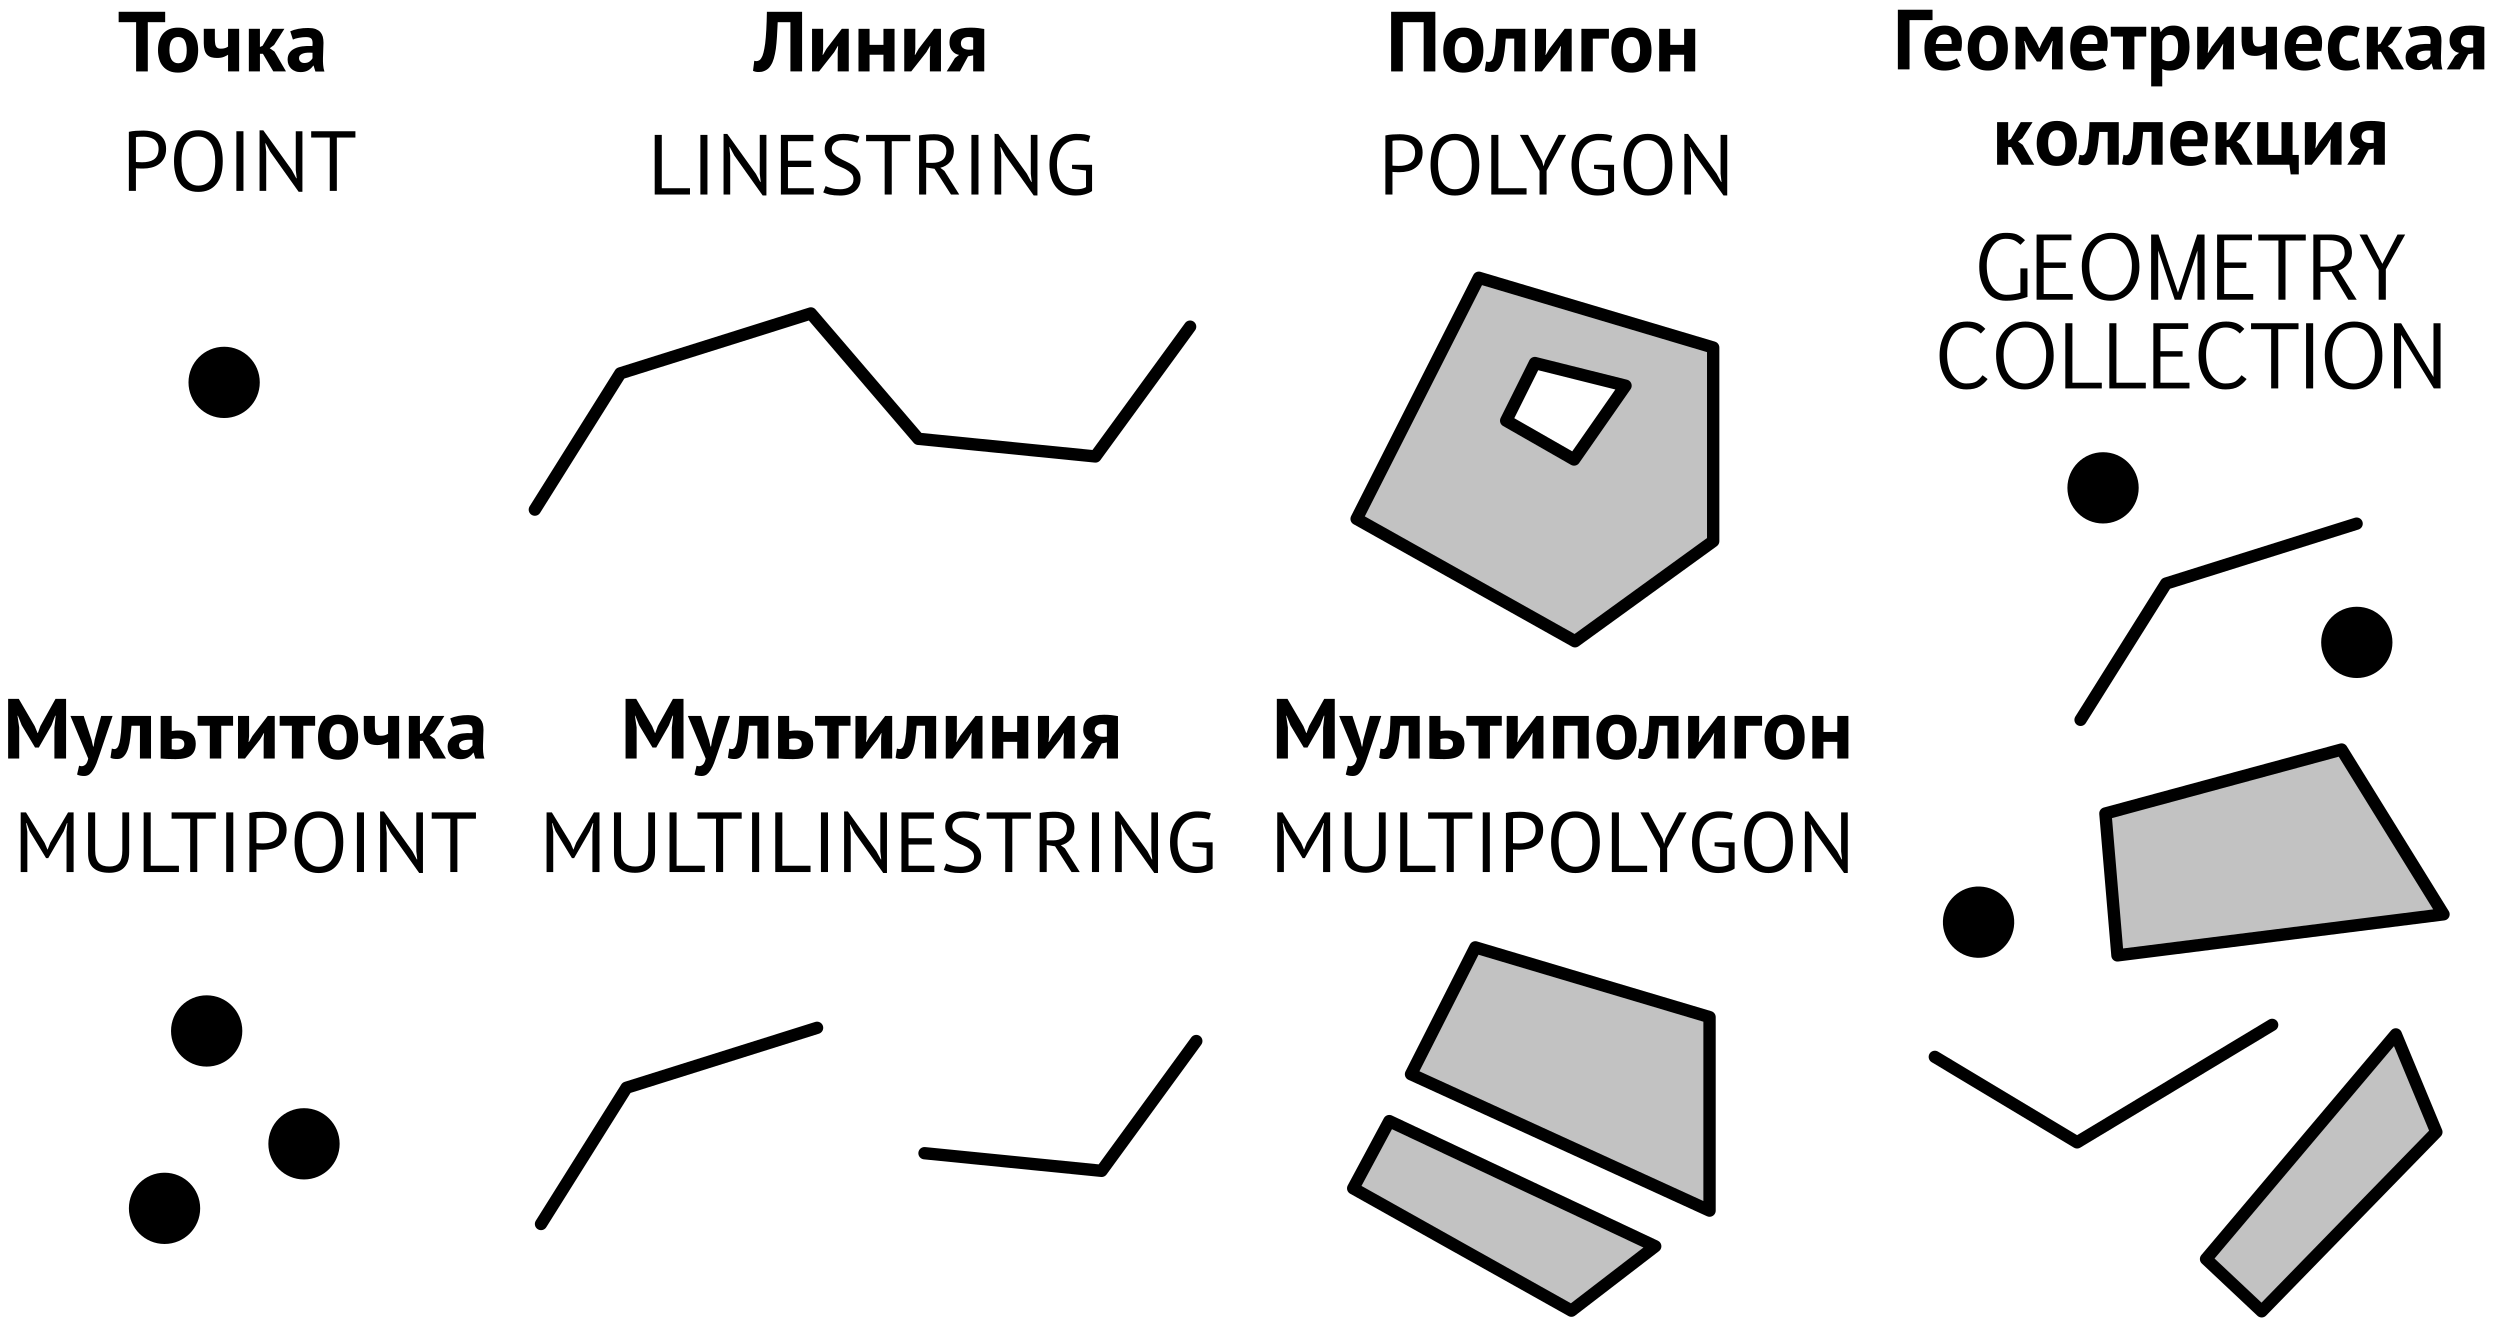 <?xml version="1.0" encoding="UTF-8" standalone="no"?>
<!DOCTYPE svg PUBLIC "-//W3C//DTD SVG 1.1//EN" "http://www.w3.org/Graphics/SVG/1.1/DTD/svg11.dtd">
<svg width="100%" height="100%" viewBox="0 0 1215 653" version="1.1" xmlns="http://www.w3.org/2000/svg" xmlns:xlink="http://www.w3.org/1999/xlink" xml:space="preserve" xmlns:serif="http://www.serif.com/" style="fill-rule:evenodd;clip-rule:evenodd;stroke-linecap:round;stroke-linejoin:round;stroke-miterlimit:1.5;">
    <g transform="matrix(1,0,0,1,-78,-896)">
        <g id="Artboard1" transform="matrix(1,0,0,1,1532,0)">
            <rect x="-1532" y="755" width="1476" height="1019" style="fill:none;"/>
            <g transform="matrix(0.862,0,0,0.862,-2049.36,696.997)">
                <circle cx="817.043" cy="446.457" r="20.095"/>
            </g>
            <g transform="matrix(1,0,0,1,-1739,-11.56)">
                <path d="M944.316,1159.73L1003.71,1042.55L1117.61,1076.46L1117.61,1170.57L1050.45,1219.22L944.316,1159.73ZM1030.96,1084L1017,1112L1050,1130.88L1075,1095L1030.96,1084Z" style="fill:rgb(194,194,194);stroke:black;stroke-width:6px;"/>
            </g>
            <g transform="matrix(0.862,0,0,0.862,-2057.85,1012.2)">
                <circle cx="817.043" cy="446.457" r="20.095"/>
            </g>
            <g transform="matrix(0.862,0,0,0.862,-2010.55,1067.05)">
                <circle cx="817.043" cy="446.457" r="20.095"/>
            </g>
            <g transform="matrix(0.862,0,0,0.862,-2078.33,1098.41)">
                <circle cx="817.043" cy="446.457" r="20.095"/>
            </g>
            <g transform="matrix(0.862,0,0,0.862,-1948.97,1024.63)">
                <path d="M1507.43,553.423L1460.19,589.736L1337.14,520.762L1357.5,482.861L1507.43,553.423Z" style="fill:rgb(194,194,194);stroke:black;stroke-width:6.96px;"/>
            </g>
            <g transform="matrix(0.223,-0.833,0.833,0.223,-1086.8,2531)">
                <path d="M1507.43,553.423L1460.19,589.736L1337.14,520.762L1357.5,482.861L1507.43,553.423Z" style="fill:rgb(194,194,194);stroke:black;stroke-width:6.96px;"/>
            </g>
            <g transform="matrix(0.862,0,0,0.862,-1948.97,1024.63)">
                <path d="M1369.75,456.425L1406.01,384.901L1538.06,424.224L1538.06,533.335L1369.75,456.425Z" style="fill:rgb(194,194,194);stroke:black;stroke-width:6.96px;"/>
            </g>
            <g transform="matrix(1.906,0,0,1.906,-2738.15,388.382)">
                <g transform="matrix(21.726,0,0,21.726,704.749,314.999)">
                    <path d="M0.085,-0.693C0.11,-0.699 0.138,-0.703 0.167,-0.705C0.196,-0.707 0.225,-0.708 0.254,-0.708C0.285,-0.708 0.316,-0.705 0.348,-0.699C0.379,-0.693 0.408,-0.682 0.434,-0.666C0.46,-0.65 0.481,-0.628 0.498,-0.6C0.514,-0.572 0.522,-0.536 0.522,-0.493C0.522,-0.45 0.514,-0.414 0.499,-0.385C0.484,-0.356 0.463,-0.332 0.438,-0.314C0.413,-0.295 0.384,-0.282 0.351,-0.274C0.318,-0.266 0.285,-0.262 0.25,-0.262L0.234,-0.262C0.226,-0.262 0.218,-0.262 0.21,-0.263C0.201,-0.263 0.193,-0.263 0.185,-0.264C0.177,-0.265 0.171,-0.265 0.168,-0.266L0.168,-0L0.085,-0L0.085,-0.693ZM0.256,-0.636C0.239,-0.636 0.222,-0.636 0.206,-0.635C0.19,-0.634 0.177,-0.633 0.168,-0.63L0.168,-0.34C0.171,-0.339 0.177,-0.338 0.184,-0.338C0.191,-0.337 0.199,-0.337 0.207,-0.337C0.215,-0.336 0.223,-0.336 0.23,-0.336L0.246,-0.336C0.269,-0.336 0.291,-0.338 0.314,-0.343C0.336,-0.347 0.356,-0.355 0.374,-0.366C0.392,-0.377 0.407,-0.393 0.418,-0.414C0.428,-0.435 0.434,-0.461 0.434,-0.493C0.434,-0.52 0.429,-0.543 0.419,-0.562C0.408,-0.58 0.395,-0.595 0.378,-0.606C0.361,-0.616 0.341,-0.624 0.32,-0.629C0.299,-0.634 0.277,-0.636 0.256,-0.636Z" style="fill-rule:nonzero;"/>
                </g>
                <g transform="matrix(21.726,0,0,21.726,716.894,314.999)">
                    <path d="M0.056,-0.35C0.056,-0.467 0.081,-0.556 0.13,-0.619C0.179,-0.681 0.25,-0.712 0.341,-0.712C0.39,-0.712 0.433,-0.703 0.469,-0.686C0.505,-0.669 0.535,-0.644 0.559,-0.613C0.582,-0.581 0.6,-0.543 0.611,-0.499C0.622,-0.454 0.628,-0.405 0.628,-0.35C0.628,-0.233 0.603,-0.144 0.554,-0.082C0.504,-0.019 0.433,0.012 0.341,0.012C0.292,0.012 0.25,0.003 0.215,-0.014C0.179,-0.031 0.149,-0.056 0.126,-0.088C0.102,-0.119 0.084,-0.157 0.073,-0.202C0.062,-0.246 0.056,-0.295 0.056,-0.35ZM0.144,-0.35C0.144,-0.311 0.148,-0.275 0.156,-0.24C0.163,-0.205 0.175,-0.175 0.191,-0.149C0.207,-0.122 0.228,-0.101 0.253,-0.086C0.278,-0.07 0.307,-0.062 0.341,-0.062C0.403,-0.062 0.452,-0.086 0.487,-0.133C0.522,-0.18 0.54,-0.252 0.54,-0.35C0.54,-0.388 0.536,-0.425 0.529,-0.46C0.521,-0.495 0.509,-0.525 0.493,-0.552C0.476,-0.578 0.456,-0.599 0.431,-0.615C0.405,-0.63 0.376,-0.638 0.341,-0.638C0.28,-0.638 0.232,-0.615 0.197,-0.568C0.162,-0.521 0.144,-0.448 0.144,-0.35Z" style="fill-rule:nonzero;"/>
                </g>
                <g transform="matrix(21.726,0,0,21.726,731.754,314.999)">
                    <rect x="0.104" y="-0.7" width="0.083" height="0.7" style="fill-rule:nonzero;"/>
                </g>
                <g transform="matrix(21.726,0,0,21.726,738.077,314.999)">
                    <path d="M0.211,-0.458L0.157,-0.559L0.153,-0.559L0.163,-0.458L0.163,-0L0.085,-0L0.085,-0.711L0.129,-0.711L0.464,-0.244L0.516,-0.148L0.521,-0.148L0.51,-0.244L0.51,-0.7L0.588,-0.7L0.588,0.011L0.544,0.011L0.211,-0.458Z" style="fill-rule:nonzero;"/>
                </g>
                <g transform="matrix(21.726,0,0,21.726,752.698,314.999)">
                    <path d="M0.537,-0.626L0.319,-0.626L0.319,-0L0.236,-0L0.236,-0.626L0.018,-0.626L0.018,-0.7L0.537,-0.7L0.537,-0.626Z" style="fill-rule:nonzero;"/>
                </g>
            </g>
            <g transform="matrix(1.906,0,0,1.906,-2746.15,330.327)">
                <g transform="matrix(21.726,0,0,21.726,707.954,314.999)">
                    <path d="M0.557,-0.578L0.353,-0.578L0.353,-0L0.216,-0L0.216,-0.578L0.011,-0.578L0.011,-0.7L0.557,-0.7L0.557,-0.578Z" style="fill-rule:nonzero;"/>
                </g>
                <g transform="matrix(21.726,0,0,21.726,717.513,314.999)">
                    <path d="M0.033,-0.25C0.033,-0.335 0.054,-0.4 0.095,-0.446C0.136,-0.491 0.194,-0.514 0.269,-0.514C0.309,-0.514 0.344,-0.508 0.373,-0.495C0.402,-0.482 0.427,-0.464 0.446,-0.442C0.465,-0.419 0.48,-0.391 0.49,-0.358C0.499,-0.325 0.504,-0.289 0.504,-0.25C0.504,-0.165 0.484,-0.1 0.443,-0.055C0.401,-0.009 0.344,0.014 0.269,0.014C0.229,0.014 0.194,0.008 0.165,-0.005C0.136,-0.018 0.111,-0.036 0.092,-0.059C0.072,-0.082 0.057,-0.109 0.048,-0.142C0.038,-0.175 0.033,-0.211 0.033,-0.25ZM0.167,-0.25C0.167,-0.228 0.169,-0.208 0.173,-0.189C0.177,-0.17 0.183,-0.154 0.191,-0.14C0.199,-0.126 0.21,-0.115 0.223,-0.108C0.236,-0.1 0.251,-0.096 0.269,-0.096C0.303,-0.096 0.328,-0.108 0.345,-0.133C0.362,-0.158 0.37,-0.197 0.37,-0.25C0.37,-0.296 0.362,-0.333 0.347,-0.362C0.332,-0.39 0.306,-0.404 0.269,-0.404C0.237,-0.404 0.212,-0.392 0.194,-0.368C0.176,-0.344 0.167,-0.305 0.167,-0.25Z" style="fill-rule:nonzero;"/>
                </g>
                <g transform="matrix(21.726,0,0,21.726,729.18,314.999)">
                    <path d="M0.163,-0.5L0.163,-0.386C0.163,-0.365 0.164,-0.347 0.166,-0.333C0.167,-0.318 0.171,-0.305 0.176,-0.296C0.181,-0.286 0.188,-0.279 0.197,-0.274C0.206,-0.269 0.217,-0.267 0.232,-0.267C0.251,-0.267 0.268,-0.269 0.283,-0.274C0.297,-0.279 0.309,-0.284 0.318,-0.291L0.318,-0.5L0.448,-0.5L0.448,-0L0.318,-0L0.318,-0.196C0.308,-0.189 0.293,-0.181 0.272,-0.172C0.251,-0.163 0.224,-0.158 0.189,-0.158C0.164,-0.158 0.142,-0.161 0.123,-0.166C0.104,-0.171 0.087,-0.181 0.074,-0.194C0.061,-0.207 0.05,-0.225 0.044,-0.247C0.037,-0.269 0.033,-0.297 0.033,-0.33L0.033,-0.5L0.163,-0.5Z" style="fill-rule:nonzero;"/>
                </g>
                <g transform="matrix(21.726,0,0,21.726,740.151,314.999)">
                    <path d="M0.222,-0.207L0.187,-0.207L0.187,-0L0.057,-0L0.057,-0.5L0.187,-0.5L0.187,-0.287L0.218,-0.301L0.335,-0.5L0.474,-0.5L0.353,-0.31L0.302,-0.272L0.358,-0.233L0.493,-0L0.344,-0L0.222,-0.207Z" style="fill-rule:nonzero;"/>
                </g>
                <g transform="matrix(21.726,0,0,21.726,750.775,314.999)">
                    <path d="M0.054,-0.471C0.081,-0.483 0.112,-0.493 0.149,-0.5C0.186,-0.507 0.224,-0.51 0.264,-0.51C0.299,-0.51 0.328,-0.506 0.351,-0.498C0.374,-0.489 0.393,-0.477 0.407,-0.462C0.42,-0.447 0.43,-0.428 0.436,-0.407C0.441,-0.386 0.444,-0.362 0.444,-0.335C0.444,-0.306 0.443,-0.276 0.441,-0.247C0.439,-0.217 0.438,-0.188 0.438,-0.159C0.437,-0.13 0.438,-0.102 0.44,-0.076C0.442,-0.049 0.447,-0.023 0.455,0.001L0.349,0.001L0.328,-0.068L0.323,-0.068C0.31,-0.047 0.291,-0.029 0.268,-0.015C0.244,0 0.213,0.008 0.176,0.008C0.153,0.008 0.132,0.005 0.113,-0.003C0.094,-0.01 0.078,-0.02 0.065,-0.033C0.052,-0.046 0.041,-0.061 0.034,-0.079C0.027,-0.096 0.023,-0.116 0.023,-0.138C0.023,-0.169 0.03,-0.195 0.044,-0.216C0.057,-0.237 0.077,-0.254 0.103,-0.267C0.128,-0.28 0.159,-0.289 0.195,-0.294C0.23,-0.299 0.27,-0.3 0.314,-0.298C0.319,-0.335 0.316,-0.362 0.306,-0.379C0.296,-0.395 0.274,-0.403 0.239,-0.403C0.213,-0.403 0.186,-0.4 0.157,-0.395C0.128,-0.39 0.104,-0.383 0.085,-0.374L0.054,-0.471ZM0.219,-0.099C0.245,-0.099 0.266,-0.105 0.281,-0.117C0.296,-0.128 0.308,-0.141 0.315,-0.154L0.315,-0.219C0.294,-0.221 0.275,-0.221 0.256,-0.22C0.237,-0.219 0.22,-0.216 0.205,-0.211C0.19,-0.206 0.179,-0.2 0.17,-0.191C0.161,-0.182 0.157,-0.171 0.157,-0.158C0.157,-0.139 0.163,-0.125 0.174,-0.115C0.185,-0.104 0.2,-0.099 0.219,-0.099Z" style="fill-rule:nonzero;"/>
                </g>
            </g>
            <g transform="matrix(1.906,0,0,1.906,-2781.01,664.257)">
                <g transform="matrix(21.726,0,0,21.726,696.998,314.999)">
                    <path d="M0.603,-0.363L0.618,-0.502L0.612,-0.502L0.569,-0.39L0.42,-0.129L0.376,-0.129L0.219,-0.391L0.175,-0.502L0.17,-0.502L0.19,-0.364L0.19,-0L0.06,-0L0.06,-0.7L0.185,-0.7L0.372,-0.38L0.405,-0.3L0.409,-0.3L0.439,-0.382L0.616,-0.7L0.74,-0.7L0.74,-0L0.603,-0L0.603,-0.363Z" style="fill-rule:nonzero;"/>
                </g>
                <g transform="matrix(21.726,0,0,21.726,714.378,314.999)">
                    <path d="M0.239,-0.219L0.257,-0.141L0.263,-0.141L0.276,-0.22L0.352,-0.5L0.486,-0.5L0.334,-0.049C0.321,-0.012 0.309,0.023 0.298,0.054C0.286,0.085 0.273,0.111 0.259,0.134C0.245,0.157 0.23,0.174 0.213,0.187C0.196,0.199 0.175,0.205 0.152,0.205C0.117,0.205 0.09,0.199 0.069,0.188L0.093,0.084C0.103,0.088 0.113,0.09 0.123,0.09C0.138,0.09 0.153,0.084 0.168,0.071C0.182,0.058 0.193,0.034 0.2,-0L-0.009,-0.5L0.147,-0.5L0.239,-0.219Z" style="fill-rule:nonzero;"/>
                </g>
                <g transform="matrix(21.726,0,0,21.726,724.763,314.999)">
                    <path d="M0.329,-0.385L0.23,-0.385C0.226,-0.338 0.221,-0.291 0.216,-0.244C0.211,-0.197 0.202,-0.156 0.191,-0.119C0.179,-0.082 0.163,-0.051 0.143,-0.029C0.123,-0.006 0.097,0.006 0.065,0.006C0.026,0.006 -0.001,0.001 -0.017,-0.009L-0.001,-0.117C0.01,-0.113 0.02,-0.111 0.029,-0.111C0.042,-0.111 0.054,-0.117 0.064,-0.128C0.074,-0.139 0.083,-0.16 0.09,-0.189C0.096,-0.218 0.102,-0.258 0.107,-0.309C0.111,-0.359 0.114,-0.423 0.116,-0.5L0.459,-0.5L0.459,-0L0.329,-0L0.329,-0.385Z" style="fill-rule:nonzero;"/>
                </g>
                <g transform="matrix(21.726,0,0,21.726,735.952,314.999)">
                    <path d="M0.187,-0.109C0.207,-0.105 0.226,-0.103 0.244,-0.103C0.276,-0.103 0.299,-0.109 0.314,-0.12C0.328,-0.131 0.335,-0.148 0.335,-0.171C0.335,-0.214 0.306,-0.236 0.247,-0.236C0.225,-0.236 0.205,-0.234 0.187,-0.229L0.187,-0.109ZM0.187,-0.322C0.203,-0.325 0.219,-0.327 0.236,-0.328C0.252,-0.329 0.267,-0.329 0.28,-0.329C0.315,-0.329 0.344,-0.325 0.368,-0.318C0.392,-0.31 0.412,-0.299 0.427,-0.285C0.442,-0.271 0.452,-0.255 0.459,-0.236C0.466,-0.217 0.469,-0.196 0.469,-0.174C0.469,-0.113 0.451,-0.068 0.415,-0.038C0.379,-0.008 0.318,0.007 0.232,0.007C0.194,0.007 0.161,0.006 0.134,0.005C0.106,0.004 0.08,0.002 0.057,-0L0.057,-0.5L0.187,-0.5L0.187,-0.322Z" style="fill-rule:nonzero;"/>
                </g>
                <g transform="matrix(21.726,0,0,21.726,746.598,314.999)">
                    <path d="M0.417,-0.385L0.278,-0.385L0.278,-0L0.144,-0L0.144,-0.385L0.001,-0.385L0.001,-0.5L0.417,-0.5L0.417,-0.385Z" style="fill-rule:nonzero;"/>
                </g>
                <g transform="matrix(21.726,0,0,21.726,755.679,314.999)">
                    <path d="M0.358,-0.228L0.363,-0.299L0.36,-0.299L0.317,-0.226L0.139,-0L0.057,-0L0.057,-0.5L0.187,-0.5L0.187,-0.262L0.181,-0.194L0.185,-0.194L0.226,-0.265L0.406,-0.5L0.488,-0.5L0.488,-0L0.358,-0L0.358,-0.228Z" style="fill-rule:nonzero;"/>
                </g>
                <g transform="matrix(21.726,0,0,21.726,767.52,314.999)">
                    <path d="M0.417,-0.385L0.278,-0.385L0.278,-0L0.144,-0L0.144,-0.385L0.001,-0.385L0.001,-0.5L0.417,-0.5L0.417,-0.385Z" style="fill-rule:nonzero;"/>
                </g>
                <g transform="matrix(21.726,0,0,21.726,776.601,314.999)">
                    <path d="M0.033,-0.25C0.033,-0.335 0.054,-0.4 0.095,-0.446C0.136,-0.491 0.194,-0.514 0.269,-0.514C0.309,-0.514 0.344,-0.508 0.373,-0.495C0.402,-0.482 0.427,-0.464 0.446,-0.442C0.465,-0.419 0.48,-0.391 0.49,-0.358C0.499,-0.325 0.504,-0.289 0.504,-0.25C0.504,-0.165 0.484,-0.1 0.443,-0.055C0.401,-0.009 0.344,0.014 0.269,0.014C0.229,0.014 0.194,0.008 0.165,-0.005C0.136,-0.018 0.111,-0.036 0.092,-0.059C0.072,-0.082 0.057,-0.109 0.048,-0.142C0.038,-0.175 0.033,-0.211 0.033,-0.25ZM0.167,-0.25C0.167,-0.228 0.169,-0.208 0.173,-0.189C0.177,-0.17 0.183,-0.154 0.191,-0.14C0.199,-0.126 0.21,-0.115 0.223,-0.108C0.236,-0.1 0.251,-0.096 0.269,-0.096C0.303,-0.096 0.328,-0.108 0.345,-0.133C0.362,-0.158 0.37,-0.197 0.37,-0.25C0.37,-0.296 0.362,-0.333 0.347,-0.362C0.332,-0.39 0.306,-0.404 0.269,-0.404C0.237,-0.404 0.212,-0.392 0.194,-0.368C0.176,-0.344 0.167,-0.305 0.167,-0.25Z" style="fill-rule:nonzero;"/>
                </g>
                <g transform="matrix(21.726,0,0,21.726,788.268,314.999)">
                    <path d="M0.163,-0.5L0.163,-0.386C0.163,-0.365 0.164,-0.347 0.166,-0.333C0.167,-0.318 0.171,-0.305 0.176,-0.296C0.181,-0.286 0.188,-0.279 0.197,-0.274C0.206,-0.269 0.217,-0.267 0.232,-0.267C0.251,-0.267 0.268,-0.269 0.283,-0.274C0.297,-0.279 0.309,-0.284 0.318,-0.291L0.318,-0.5L0.448,-0.5L0.448,-0L0.318,-0L0.318,-0.196C0.308,-0.189 0.293,-0.181 0.272,-0.172C0.251,-0.163 0.224,-0.158 0.189,-0.158C0.164,-0.158 0.142,-0.161 0.123,-0.166C0.104,-0.171 0.087,-0.181 0.074,-0.194C0.061,-0.207 0.05,-0.225 0.044,-0.247C0.037,-0.269 0.033,-0.297 0.033,-0.33L0.033,-0.5L0.163,-0.5Z" style="fill-rule:nonzero;"/>
                </g>
                <g transform="matrix(21.726,0,0,21.726,799.239,314.999)">
                    <path d="M0.222,-0.207L0.187,-0.207L0.187,-0L0.057,-0L0.057,-0.5L0.187,-0.5L0.187,-0.287L0.218,-0.301L0.335,-0.5L0.474,-0.5L0.353,-0.31L0.302,-0.272L0.358,-0.233L0.493,-0L0.344,-0L0.222,-0.207Z" style="fill-rule:nonzero;"/>
                </g>
                <g transform="matrix(21.726,0,0,21.726,809.863,314.999)">
                    <path d="M0.054,-0.471C0.081,-0.483 0.112,-0.493 0.149,-0.5C0.186,-0.507 0.224,-0.51 0.264,-0.51C0.299,-0.51 0.328,-0.506 0.351,-0.498C0.374,-0.489 0.393,-0.477 0.407,-0.462C0.42,-0.447 0.43,-0.428 0.436,-0.407C0.441,-0.386 0.444,-0.362 0.444,-0.335C0.444,-0.306 0.443,-0.276 0.441,-0.247C0.439,-0.217 0.438,-0.188 0.438,-0.159C0.437,-0.13 0.438,-0.102 0.44,-0.076C0.442,-0.049 0.447,-0.023 0.455,0.001L0.349,0.001L0.328,-0.068L0.323,-0.068C0.31,-0.047 0.291,-0.029 0.268,-0.015C0.244,0 0.213,0.008 0.176,0.008C0.153,0.008 0.132,0.005 0.113,-0.003C0.094,-0.01 0.078,-0.02 0.065,-0.033C0.052,-0.046 0.041,-0.061 0.034,-0.079C0.027,-0.096 0.023,-0.116 0.023,-0.138C0.023,-0.169 0.03,-0.195 0.044,-0.216C0.057,-0.237 0.077,-0.254 0.103,-0.267C0.128,-0.28 0.159,-0.289 0.195,-0.294C0.23,-0.299 0.27,-0.3 0.314,-0.298C0.319,-0.335 0.316,-0.362 0.306,-0.379C0.296,-0.395 0.274,-0.403 0.239,-0.403C0.213,-0.403 0.186,-0.4 0.157,-0.395C0.128,-0.39 0.104,-0.383 0.085,-0.374L0.054,-0.471ZM0.219,-0.099C0.245,-0.099 0.266,-0.105 0.281,-0.117C0.296,-0.128 0.308,-0.141 0.315,-0.154L0.315,-0.219C0.294,-0.221 0.275,-0.221 0.256,-0.22C0.237,-0.219 0.22,-0.216 0.205,-0.211C0.19,-0.206 0.179,-0.2 0.17,-0.191C0.161,-0.182 0.157,-0.171 0.157,-0.158C0.157,-0.139 0.163,-0.125 0.174,-0.115C0.185,-0.104 0.2,-0.099 0.219,-0.099Z" style="fill-rule:nonzero;"/>
                </g>
            </g>
            <g transform="matrix(1.906,0,0,1.906,-2430.94,330.327)">
                <g transform="matrix(21.726,0,0,21.726,704.847,314.999)">
                    <path d="M0.426,-0.578L0.277,-0.578C0.274,-0.515 0.271,-0.457 0.268,-0.405C0.265,-0.353 0.26,-0.306 0.255,-0.265C0.249,-0.223 0.241,-0.186 0.232,-0.154C0.223,-0.122 0.211,-0.094 0.196,-0.071C0.187,-0.056 0.176,-0.043 0.165,-0.033C0.153,-0.023 0.141,-0.015 0.128,-0.009C0.115,-0.003 0.103,0.001 0.091,0.004C0.078,0.006 0.067,0.007 0.056,0.007C0.041,0.007 0.028,0.006 0.018,0.004C0.007,0.001 -0.003,-0.002 -0.013,-0.007L0.002,-0.125C0.006,-0.124 0.01,-0.123 0.014,-0.122C0.018,-0.121 0.022,-0.121 0.026,-0.121C0.037,-0.121 0.047,-0.124 0.058,-0.129C0.068,-0.134 0.077,-0.143 0.084,-0.156C0.094,-0.171 0.103,-0.192 0.11,-0.221C0.117,-0.249 0.124,-0.285 0.13,-0.329C0.135,-0.373 0.14,-0.426 0.143,-0.487C0.146,-0.548 0.149,-0.619 0.15,-0.7L0.563,-0.7L0.563,-0L0.426,-0L0.426,-0.578Z" style="fill-rule:nonzero;"/>
                </g>
                <g transform="matrix(21.726,0,0,21.726,718.382,314.999)">
                    <path d="M0.358,-0.228L0.363,-0.299L0.36,-0.299L0.317,-0.226L0.139,-0L0.057,-0L0.057,-0.5L0.187,-0.5L0.187,-0.262L0.181,-0.194L0.185,-0.194L0.226,-0.265L0.406,-0.5L0.488,-0.5L0.488,-0L0.358,-0L0.358,-0.228Z" style="fill-rule:nonzero;"/>
                </g>
                <g transform="matrix(21.726,0,0,21.726,730.223,314.999)">
                    <path d="M0.35,-0.196L0.187,-0.196L0.187,-0L0.057,-0L0.057,-0.5L0.187,-0.5L0.187,-0.312L0.35,-0.312L0.35,-0.5L0.48,-0.5L0.48,-0L0.35,-0L0.35,-0.196Z" style="fill-rule:nonzero;"/>
                </g>
                <g transform="matrix(21.726,0,0,21.726,741.889,314.999)">
                    <path d="M0.358,-0.228L0.363,-0.299L0.36,-0.299L0.317,-0.226L0.139,-0L0.057,-0L0.057,-0.5L0.187,-0.5L0.187,-0.262L0.181,-0.194L0.185,-0.194L0.226,-0.265L0.406,-0.5L0.488,-0.5L0.488,-0L0.358,-0L0.358,-0.228Z" style="fill-rule:nonzero;"/>
                </g>
                <g transform="matrix(21.726,0,0,21.726,753.73,314.999)">
                    <path d="M0.321,-0.189L0.261,-0.177L0.165,-0L0.01,-0L0.107,-0.157L0.156,-0.194C0.123,-0.199 0.096,-0.215 0.075,-0.241C0.054,-0.266 0.043,-0.298 0.043,-0.337C0.043,-0.398 0.063,-0.442 0.104,-0.471C0.144,-0.5 0.206,-0.514 0.289,-0.514C0.321,-0.514 0.351,-0.512 0.379,-0.509C0.406,-0.506 0.43,-0.502 0.451,-0.498L0.451,-0L0.321,-0L0.321,-0.189ZM0.321,-0.257L0.321,-0.395C0.314,-0.398 0.306,-0.401 0.297,-0.402C0.288,-0.403 0.28,-0.404 0.272,-0.404C0.242,-0.404 0.219,-0.398 0.202,-0.385C0.185,-0.372 0.177,-0.353 0.177,-0.328C0.177,-0.303 0.186,-0.284 0.205,-0.272C0.223,-0.26 0.25,-0.254 0.285,-0.255L0.321,-0.257Z" style="fill-rule:nonzero;"/>
                </g>
            </g>
            <g transform="matrix(1.906,0,0,1.906,-2489.94,664.257)">
                <g transform="matrix(21.726,0,0,21.726,701.721,314.999)">
                    <path d="M0.603,-0.363L0.618,-0.502L0.612,-0.502L0.569,-0.39L0.42,-0.129L0.376,-0.129L0.219,-0.391L0.175,-0.502L0.17,-0.502L0.19,-0.364L0.19,-0L0.06,-0L0.06,-0.7L0.185,-0.7L0.372,-0.38L0.405,-0.3L0.409,-0.3L0.439,-0.382L0.616,-0.7L0.74,-0.7L0.74,-0L0.603,-0L0.603,-0.363Z" style="fill-rule:nonzero;"/>
                </g>
                <g transform="matrix(21.726,0,0,21.726,719.102,314.999)">
                    <path d="M0.239,-0.219L0.257,-0.141L0.263,-0.141L0.276,-0.22L0.352,-0.5L0.486,-0.5L0.334,-0.049C0.321,-0.012 0.309,0.023 0.298,0.054C0.286,0.085 0.273,0.111 0.259,0.134C0.245,0.157 0.23,0.174 0.213,0.187C0.196,0.199 0.175,0.205 0.152,0.205C0.117,0.205 0.09,0.199 0.069,0.188L0.093,0.084C0.103,0.088 0.113,0.09 0.123,0.09C0.138,0.09 0.153,0.084 0.168,0.071C0.182,0.058 0.193,0.034 0.2,-0L-0.009,-0.5L0.147,-0.5L0.239,-0.219Z" style="fill-rule:nonzero;"/>
                </g>
                <g transform="matrix(21.726,0,0,21.726,729.487,314.999)">
                    <path d="M0.329,-0.385L0.23,-0.385C0.226,-0.338 0.221,-0.291 0.216,-0.244C0.211,-0.197 0.202,-0.156 0.191,-0.119C0.179,-0.082 0.163,-0.051 0.143,-0.029C0.123,-0.006 0.097,0.006 0.065,0.006C0.026,0.006 -0.001,0.001 -0.017,-0.009L-0.001,-0.117C0.01,-0.113 0.02,-0.111 0.029,-0.111C0.042,-0.111 0.054,-0.117 0.064,-0.128C0.074,-0.139 0.083,-0.16 0.09,-0.189C0.096,-0.218 0.102,-0.258 0.107,-0.309C0.111,-0.359 0.114,-0.423 0.116,-0.5L0.459,-0.5L0.459,-0L0.329,-0L0.329,-0.385Z" style="fill-rule:nonzero;"/>
                </g>
                <g transform="matrix(21.726,0,0,21.726,740.676,314.999)">
                    <path d="M0.187,-0.109C0.207,-0.105 0.226,-0.103 0.244,-0.103C0.276,-0.103 0.299,-0.109 0.314,-0.12C0.328,-0.131 0.335,-0.148 0.335,-0.171C0.335,-0.214 0.306,-0.236 0.247,-0.236C0.225,-0.236 0.205,-0.234 0.187,-0.229L0.187,-0.109ZM0.187,-0.322C0.203,-0.325 0.219,-0.327 0.236,-0.328C0.252,-0.329 0.267,-0.329 0.28,-0.329C0.315,-0.329 0.344,-0.325 0.368,-0.318C0.392,-0.31 0.412,-0.299 0.427,-0.285C0.442,-0.271 0.452,-0.255 0.459,-0.236C0.466,-0.217 0.469,-0.196 0.469,-0.174C0.469,-0.113 0.451,-0.068 0.415,-0.038C0.379,-0.008 0.318,0.007 0.232,0.007C0.194,0.007 0.161,0.006 0.134,0.005C0.106,0.004 0.08,0.002 0.057,-0L0.057,-0.5L0.187,-0.5L0.187,-0.322Z" style="fill-rule:nonzero;"/>
                </g>
                <g transform="matrix(21.726,0,0,21.726,751.321,314.999)">
                    <path d="M0.417,-0.385L0.278,-0.385L0.278,-0L0.144,-0L0.144,-0.385L0.001,-0.385L0.001,-0.5L0.417,-0.5L0.417,-0.385Z" style="fill-rule:nonzero;"/>
                </g>
                <g transform="matrix(21.726,0,0,21.726,760.403,314.999)">
                    <path d="M0.358,-0.228L0.363,-0.299L0.36,-0.299L0.317,-0.226L0.139,-0L0.057,-0L0.057,-0.5L0.187,-0.5L0.187,-0.262L0.181,-0.194L0.185,-0.194L0.226,-0.265L0.406,-0.5L0.488,-0.5L0.488,-0L0.358,-0L0.358,-0.228Z" style="fill-rule:nonzero;"/>
                </g>
                <g transform="matrix(21.726,0,0,21.726,772.243,314.999)">
                    <path d="M0.329,-0.385L0.23,-0.385C0.226,-0.338 0.221,-0.291 0.216,-0.244C0.211,-0.197 0.202,-0.156 0.191,-0.119C0.179,-0.082 0.163,-0.051 0.143,-0.029C0.123,-0.006 0.097,0.006 0.065,0.006C0.026,0.006 -0.001,0.001 -0.017,-0.009L-0.001,-0.117C0.01,-0.113 0.02,-0.111 0.029,-0.111C0.042,-0.111 0.054,-0.117 0.064,-0.128C0.074,-0.139 0.083,-0.16 0.09,-0.189C0.096,-0.218 0.102,-0.258 0.107,-0.309C0.111,-0.359 0.114,-0.423 0.116,-0.5L0.459,-0.5L0.459,-0L0.329,-0L0.329,-0.385Z" style="fill-rule:nonzero;"/>
                </g>
                <g transform="matrix(21.726,0,0,21.726,783.432,314.999)">
                    <path d="M0.358,-0.228L0.363,-0.299L0.36,-0.299L0.317,-0.226L0.139,-0L0.057,-0L0.057,-0.5L0.187,-0.5L0.187,-0.262L0.181,-0.194L0.185,-0.194L0.226,-0.265L0.406,-0.5L0.488,-0.5L0.488,-0L0.358,-0L0.358,-0.228Z" style="fill-rule:nonzero;"/>
                </g>
                <g transform="matrix(21.726,0,0,21.726,795.273,314.999)">
                    <path d="M0.35,-0.196L0.187,-0.196L0.187,-0L0.057,-0L0.057,-0.5L0.187,-0.5L0.187,-0.312L0.35,-0.312L0.35,-0.5L0.48,-0.5L0.48,-0L0.35,-0L0.35,-0.196Z" style="fill-rule:nonzero;"/>
                </g>
                <g transform="matrix(21.726,0,0,21.726,806.94,314.999)">
                    <path d="M0.358,-0.228L0.363,-0.299L0.36,-0.299L0.317,-0.226L0.139,-0L0.057,-0L0.057,-0.5L0.187,-0.5L0.187,-0.262L0.181,-0.194L0.185,-0.194L0.226,-0.265L0.406,-0.5L0.488,-0.5L0.488,-0L0.358,-0L0.358,-0.228Z" style="fill-rule:nonzero;"/>
                </g>
                <g transform="matrix(21.726,0,0,21.726,818.78,314.999)">
                    <path d="M0.321,-0.189L0.261,-0.177L0.165,-0L0.01,-0L0.107,-0.157L0.156,-0.194C0.123,-0.199 0.096,-0.215 0.075,-0.241C0.054,-0.266 0.043,-0.298 0.043,-0.337C0.043,-0.398 0.063,-0.442 0.104,-0.471C0.144,-0.5 0.206,-0.514 0.289,-0.514C0.321,-0.514 0.351,-0.512 0.379,-0.509C0.406,-0.506 0.43,-0.502 0.451,-0.498L0.451,-0L0.321,-0L0.321,-0.189ZM0.321,-0.257L0.321,-0.395C0.314,-0.398 0.306,-0.401 0.297,-0.402C0.288,-0.403 0.28,-0.404 0.272,-0.404C0.242,-0.404 0.219,-0.398 0.202,-0.385C0.185,-0.372 0.177,-0.353 0.177,-0.328C0.177,-0.303 0.186,-0.284 0.205,-0.272C0.223,-0.26 0.25,-0.254 0.285,-0.255L0.321,-0.257Z" style="fill-rule:nonzero;"/>
                </g>
            </g>
            <g transform="matrix(1.906,0,0,1.906,-2104.52,330.327)">
                <g transform="matrix(21.726,0,0,21.726,694.712,314.999)">
                    <path d="M0.442,-0.578L0.197,-0.578L0.197,-0L0.06,-0L0.06,-0.7L0.579,-0.7L0.579,-0L0.442,-0L0.442,-0.578Z" style="fill-rule:nonzero;"/>
                </g>
                <g transform="matrix(21.726,0,0,21.726,708.595,314.999)">
                    <path d="M0.033,-0.25C0.033,-0.335 0.054,-0.4 0.095,-0.446C0.136,-0.491 0.194,-0.514 0.269,-0.514C0.309,-0.514 0.344,-0.508 0.373,-0.495C0.402,-0.482 0.427,-0.464 0.446,-0.442C0.465,-0.419 0.48,-0.391 0.49,-0.358C0.499,-0.325 0.504,-0.289 0.504,-0.25C0.504,-0.165 0.484,-0.1 0.443,-0.055C0.401,-0.009 0.344,0.014 0.269,0.014C0.229,0.014 0.194,0.008 0.165,-0.005C0.136,-0.018 0.111,-0.036 0.092,-0.059C0.072,-0.082 0.057,-0.109 0.048,-0.142C0.038,-0.175 0.033,-0.211 0.033,-0.25ZM0.167,-0.25C0.167,-0.228 0.169,-0.208 0.173,-0.189C0.177,-0.17 0.183,-0.154 0.191,-0.14C0.199,-0.126 0.21,-0.115 0.223,-0.108C0.236,-0.1 0.251,-0.096 0.269,-0.096C0.303,-0.096 0.328,-0.108 0.345,-0.133C0.362,-0.158 0.37,-0.197 0.37,-0.25C0.37,-0.296 0.362,-0.333 0.347,-0.362C0.332,-0.39 0.306,-0.404 0.269,-0.404C0.237,-0.404 0.212,-0.392 0.194,-0.368C0.176,-0.344 0.167,-0.305 0.167,-0.25Z" style="fill-rule:nonzero;"/>
                </g>
                <g transform="matrix(21.726,0,0,21.726,720.261,314.999)">
                    <path d="M0.329,-0.385L0.23,-0.385C0.226,-0.338 0.221,-0.291 0.216,-0.244C0.211,-0.197 0.202,-0.156 0.191,-0.119C0.179,-0.082 0.163,-0.051 0.143,-0.029C0.123,-0.006 0.097,0.006 0.065,0.006C0.026,0.006 -0.001,0.001 -0.017,-0.009L-0.001,-0.117C0.01,-0.113 0.02,-0.111 0.029,-0.111C0.042,-0.111 0.054,-0.117 0.064,-0.128C0.074,-0.139 0.083,-0.16 0.09,-0.189C0.096,-0.218 0.102,-0.258 0.107,-0.309C0.111,-0.359 0.114,-0.423 0.116,-0.5L0.459,-0.5L0.459,-0L0.329,-0L0.329,-0.385Z" style="fill-rule:nonzero;"/>
                </g>
                <g transform="matrix(21.726,0,0,21.726,731.45,314.999)">
                    <path d="M0.358,-0.228L0.363,-0.299L0.36,-0.299L0.317,-0.226L0.139,-0L0.057,-0L0.057,-0.5L0.187,-0.5L0.187,-0.262L0.181,-0.194L0.185,-0.194L0.226,-0.265L0.406,-0.5L0.488,-0.5L0.488,-0L0.358,-0L0.358,-0.228Z" style="fill-rule:nonzero;"/>
                </g>
                <g transform="matrix(21.726,0,0,21.726,743.291,314.999)">
                    <path d="M0.38,-0.385L0.191,-0.385L0.191,-0L0.057,-0L0.057,-0.5L0.38,-0.5L0.38,-0.385Z" style="fill-rule:nonzero;"/>
                </g>
                <g transform="matrix(21.726,0,0,21.726,751.46,314.999)">
                    <path d="M0.033,-0.25C0.033,-0.335 0.054,-0.4 0.095,-0.446C0.136,-0.491 0.194,-0.514 0.269,-0.514C0.309,-0.514 0.344,-0.508 0.373,-0.495C0.402,-0.482 0.427,-0.464 0.446,-0.442C0.465,-0.419 0.48,-0.391 0.49,-0.358C0.499,-0.325 0.504,-0.289 0.504,-0.25C0.504,-0.165 0.484,-0.1 0.443,-0.055C0.401,-0.009 0.344,0.014 0.269,0.014C0.229,0.014 0.194,0.008 0.165,-0.005C0.136,-0.018 0.111,-0.036 0.092,-0.059C0.072,-0.082 0.057,-0.109 0.048,-0.142C0.038,-0.175 0.033,-0.211 0.033,-0.25ZM0.167,-0.25C0.167,-0.228 0.169,-0.208 0.173,-0.189C0.177,-0.17 0.183,-0.154 0.191,-0.14C0.199,-0.126 0.21,-0.115 0.223,-0.108C0.236,-0.1 0.251,-0.096 0.269,-0.096C0.303,-0.096 0.328,-0.108 0.345,-0.133C0.362,-0.158 0.37,-0.197 0.37,-0.25C0.37,-0.296 0.362,-0.333 0.347,-0.362C0.332,-0.39 0.306,-0.404 0.269,-0.404C0.237,-0.404 0.212,-0.392 0.194,-0.368C0.176,-0.344 0.167,-0.305 0.167,-0.25Z" style="fill-rule:nonzero;"/>
                </g>
                <g transform="matrix(21.726,0,0,21.726,763.126,314.999)">
                    <path d="M0.35,-0.196L0.187,-0.196L0.187,-0L0.057,-0L0.057,-0.5L0.187,-0.5L0.187,-0.312L0.35,-0.312L0.35,-0.5L0.48,-0.5L0.48,-0L0.35,-0L0.35,-0.196Z" style="fill-rule:nonzero;"/>
                </g>
            </g>
            <g transform="matrix(1.906,0,0,1.906,-1855.75,329.327)">
                <g transform="matrix(21.726,0,0,21.726,693.402,314.999)">
                    <path d="M0.467,-0.578L0.197,-0.578L0.197,-0L0.06,-0L0.06,-0.7L0.467,-0.7L0.467,-0.578Z" style="fill-rule:nonzero;"/>
                </g>
                <g transform="matrix(21.726,0,0,21.726,700.767,314.999)">
                    <path d="M0.457,-0.043C0.437,-0.027 0.41,-0.014 0.376,-0.003C0.341,0.009 0.305,0.014 0.266,0.014C0.185,0.014 0.126,-0.01 0.089,-0.057C0.052,-0.103 0.033,-0.168 0.033,-0.25C0.033,-0.338 0.054,-0.404 0.096,-0.448C0.138,-0.492 0.197,-0.514 0.273,-0.514C0.298,-0.514 0.323,-0.511 0.347,-0.504C0.371,-0.497 0.392,-0.486 0.411,-0.471C0.43,-0.456 0.445,-0.435 0.456,-0.409C0.467,-0.383 0.473,-0.351 0.473,-0.312C0.473,-0.298 0.472,-0.283 0.471,-0.267C0.469,-0.251 0.466,-0.234 0.463,-0.217L0.163,-0.217C0.165,-0.175 0.176,-0.143 0.196,-0.122C0.215,-0.101 0.247,-0.09 0.291,-0.09C0.318,-0.09 0.343,-0.094 0.365,-0.103C0.386,-0.111 0.403,-0.119 0.414,-0.128L0.457,-0.043ZM0.271,-0.41C0.237,-0.41 0.212,-0.4 0.196,-0.38C0.179,-0.359 0.169,-0.332 0.166,-0.298L0.352,-0.298C0.355,-0.334 0.349,-0.362 0.336,-0.381C0.322,-0.4 0.3,-0.41 0.271,-0.41Z" style="fill-rule:nonzero;"/>
                </g>
                <g transform="matrix(21.726,0,0,21.726,711.804,314.999)">
                    <path d="M0.033,-0.25C0.033,-0.335 0.054,-0.4 0.095,-0.446C0.136,-0.491 0.194,-0.514 0.269,-0.514C0.309,-0.514 0.344,-0.508 0.373,-0.495C0.402,-0.482 0.427,-0.464 0.446,-0.442C0.465,-0.419 0.48,-0.391 0.49,-0.358C0.499,-0.325 0.504,-0.289 0.504,-0.25C0.504,-0.165 0.484,-0.1 0.443,-0.055C0.401,-0.009 0.344,0.014 0.269,0.014C0.229,0.014 0.194,0.008 0.165,-0.005C0.136,-0.018 0.111,-0.036 0.092,-0.059C0.072,-0.082 0.057,-0.109 0.048,-0.142C0.038,-0.175 0.033,-0.211 0.033,-0.25ZM0.167,-0.25C0.167,-0.228 0.169,-0.208 0.173,-0.189C0.177,-0.17 0.183,-0.154 0.191,-0.14C0.199,-0.126 0.21,-0.115 0.223,-0.108C0.236,-0.1 0.251,-0.096 0.269,-0.096C0.303,-0.096 0.328,-0.108 0.345,-0.133C0.362,-0.158 0.37,-0.197 0.37,-0.25C0.37,-0.296 0.362,-0.333 0.347,-0.362C0.332,-0.39 0.306,-0.404 0.269,-0.404C0.237,-0.404 0.212,-0.392 0.194,-0.368C0.176,-0.344 0.167,-0.305 0.167,-0.25Z" style="fill-rule:nonzero;"/>
                </g>
                <g transform="matrix(21.726,0,0,21.726,723.471,314.999)">
                    <path d="M0.485,-0.229L0.493,-0.333L0.488,-0.333L0.448,-0.247L0.354,-0.092L0.307,-0.092L0.204,-0.247L0.166,-0.333L0.16,-0.333L0.173,-0.23L0.173,-0L0.057,-0L0.057,-0.5L0.192,-0.5L0.307,-0.312L0.335,-0.249L0.339,-0.249L0.368,-0.314L0.474,-0.5L0.61,-0.5L0.61,-0L0.485,-0L0.485,-0.229Z" style="fill-rule:nonzero;"/>
                </g>
                <g transform="matrix(21.726,0,0,21.726,737.94,314.999)">
                    <path d="M0.457,-0.043C0.437,-0.027 0.41,-0.014 0.376,-0.003C0.341,0.009 0.305,0.014 0.266,0.014C0.185,0.014 0.126,-0.01 0.089,-0.057C0.052,-0.103 0.033,-0.168 0.033,-0.25C0.033,-0.338 0.054,-0.404 0.096,-0.448C0.138,-0.492 0.197,-0.514 0.273,-0.514C0.298,-0.514 0.323,-0.511 0.347,-0.504C0.371,-0.497 0.392,-0.486 0.411,-0.471C0.43,-0.456 0.445,-0.435 0.456,-0.409C0.467,-0.383 0.473,-0.351 0.473,-0.312C0.473,-0.298 0.472,-0.283 0.471,-0.267C0.469,-0.251 0.466,-0.234 0.463,-0.217L0.163,-0.217C0.165,-0.175 0.176,-0.143 0.196,-0.122C0.215,-0.101 0.247,-0.09 0.291,-0.09C0.318,-0.09 0.343,-0.094 0.365,-0.103C0.386,-0.111 0.403,-0.119 0.414,-0.128L0.457,-0.043ZM0.271,-0.41C0.237,-0.41 0.212,-0.4 0.196,-0.38C0.179,-0.359 0.169,-0.332 0.166,-0.298L0.352,-0.298C0.355,-0.334 0.349,-0.362 0.336,-0.381C0.322,-0.4 0.3,-0.41 0.271,-0.41Z" style="fill-rule:nonzero;"/>
                </g>
                <g transform="matrix(21.726,0,0,21.726,748.977,314.999)">
                    <path d="M0.417,-0.385L0.278,-0.385L0.278,-0L0.144,-0L0.144,-0.385L0.001,-0.385L0.001,-0.5L0.417,-0.5L0.417,-0.385Z" style="fill-rule:nonzero;"/>
                </g>
                <g transform="matrix(21.726,0,0,21.726,758.058,314.999)">
                    <path d="M0.057,-0.5L0.152,-0.5L0.167,-0.44L0.171,-0.44C0.188,-0.465 0.209,-0.484 0.233,-0.496C0.256,-0.508 0.285,-0.514 0.319,-0.514C0.382,-0.514 0.429,-0.494 0.46,-0.455C0.491,-0.415 0.507,-0.351 0.507,-0.263C0.507,-0.22 0.502,-0.182 0.492,-0.148C0.482,-0.113 0.467,-0.084 0.448,-0.06C0.428,-0.036 0.404,-0.018 0.376,-0.005C0.347,0.008 0.315,0.014 0.278,0.014C0.257,0.014 0.24,0.012 0.227,0.01C0.214,0.007 0.2,0.002 0.187,-0.005L0.187,0.2L0.057,0.2L0.057,-0.5ZM0.28,-0.404C0.255,-0.404 0.235,-0.398 0.221,-0.385C0.206,-0.372 0.195,-0.353 0.187,-0.328L0.187,-0.12C0.196,-0.113 0.207,-0.107 0.218,-0.103C0.229,-0.098 0.243,-0.096 0.261,-0.096C0.298,-0.096 0.326,-0.109 0.345,-0.136C0.364,-0.162 0.373,-0.205 0.373,-0.266C0.373,-0.31 0.366,-0.344 0.351,-0.368C0.336,-0.392 0.313,-0.404 0.28,-0.404Z" style="fill-rule:nonzero;"/>
                </g>
                <g transform="matrix(21.726,0,0,21.726,769.79,314.999)">
                    <path d="M0.358,-0.228L0.363,-0.299L0.36,-0.299L0.317,-0.226L0.139,-0L0.057,-0L0.057,-0.5L0.187,-0.5L0.187,-0.262L0.181,-0.194L0.185,-0.194L0.226,-0.265L0.406,-0.5L0.488,-0.5L0.488,-0L0.358,-0L0.358,-0.228Z" style="fill-rule:nonzero;"/>
                </g>
                <g transform="matrix(21.726,0,0,21.726,781.631,314.999)">
                    <path d="M0.163,-0.5L0.163,-0.386C0.163,-0.365 0.164,-0.347 0.166,-0.333C0.167,-0.318 0.171,-0.305 0.176,-0.296C0.181,-0.286 0.188,-0.279 0.197,-0.274C0.206,-0.269 0.217,-0.267 0.232,-0.267C0.251,-0.267 0.268,-0.269 0.283,-0.274C0.297,-0.279 0.309,-0.284 0.318,-0.291L0.318,-0.5L0.448,-0.5L0.448,-0L0.318,-0L0.318,-0.196C0.308,-0.189 0.293,-0.181 0.272,-0.172C0.251,-0.163 0.224,-0.158 0.189,-0.158C0.164,-0.158 0.142,-0.161 0.123,-0.166C0.104,-0.171 0.087,-0.181 0.074,-0.194C0.061,-0.207 0.05,-0.225 0.044,-0.247C0.037,-0.269 0.033,-0.297 0.033,-0.33L0.033,-0.5L0.163,-0.5Z" style="fill-rule:nonzero;"/>
                </g>
                <g transform="matrix(21.726,0,0,21.726,792.602,314.999)">
                    <path d="M0.457,-0.043C0.437,-0.027 0.41,-0.014 0.376,-0.003C0.341,0.009 0.305,0.014 0.266,0.014C0.185,0.014 0.126,-0.01 0.089,-0.057C0.052,-0.103 0.033,-0.168 0.033,-0.25C0.033,-0.338 0.054,-0.404 0.096,-0.448C0.138,-0.492 0.197,-0.514 0.273,-0.514C0.298,-0.514 0.323,-0.511 0.347,-0.504C0.371,-0.497 0.392,-0.486 0.411,-0.471C0.43,-0.456 0.445,-0.435 0.456,-0.409C0.467,-0.383 0.473,-0.351 0.473,-0.312C0.473,-0.298 0.472,-0.283 0.471,-0.267C0.469,-0.251 0.466,-0.234 0.463,-0.217L0.163,-0.217C0.165,-0.175 0.176,-0.143 0.196,-0.122C0.215,-0.101 0.247,-0.09 0.291,-0.09C0.318,-0.09 0.343,-0.094 0.365,-0.103C0.386,-0.111 0.403,-0.119 0.414,-0.128L0.457,-0.043ZM0.271,-0.41C0.237,-0.41 0.212,-0.4 0.196,-0.38C0.179,-0.359 0.169,-0.332 0.166,-0.298L0.352,-0.298C0.355,-0.334 0.349,-0.362 0.336,-0.381C0.322,-0.4 0.3,-0.41 0.271,-0.41Z" style="fill-rule:nonzero;"/>
                </g>
                <g transform="matrix(21.726,0,0,21.726,803.639,314.999)">
                    <path d="M0.411,-0.031C0.391,-0.016 0.367,-0.005 0.339,0.003C0.31,0.01 0.281,0.014 0.251,0.014C0.211,0.014 0.177,0.008 0.15,-0.005C0.122,-0.018 0.099,-0.036 0.082,-0.059C0.065,-0.082 0.052,-0.109 0.045,-0.142C0.037,-0.175 0.033,-0.211 0.033,-0.25C0.033,-0.335 0.052,-0.4 0.09,-0.446C0.128,-0.491 0.183,-0.514 0.256,-0.514C0.293,-0.514 0.322,-0.511 0.345,-0.505C0.367,-0.499 0.387,-0.491 0.405,-0.482L0.374,-0.376C0.359,-0.383 0.343,-0.389 0.329,-0.393C0.314,-0.397 0.296,-0.399 0.277,-0.399C0.241,-0.399 0.214,-0.387 0.195,-0.364C0.176,-0.34 0.167,-0.302 0.167,-0.25C0.167,-0.229 0.169,-0.209 0.174,-0.191C0.179,-0.173 0.186,-0.157 0.195,-0.144C0.204,-0.131 0.217,-0.12 0.232,-0.113C0.247,-0.105 0.264,-0.101 0.284,-0.101C0.306,-0.101 0.325,-0.104 0.34,-0.11C0.355,-0.115 0.369,-0.122 0.381,-0.13L0.411,-0.031Z" style="fill-rule:nonzero;"/>
                </g>
                <g transform="matrix(21.726,0,0,21.726,813.046,314.999)">
                    <path d="M0.222,-0.207L0.187,-0.207L0.187,-0L0.057,-0L0.057,-0.5L0.187,-0.5L0.187,-0.287L0.218,-0.301L0.335,-0.5L0.474,-0.5L0.353,-0.31L0.302,-0.272L0.358,-0.233L0.493,-0L0.344,-0L0.222,-0.207Z" style="fill-rule:nonzero;"/>
                </g>
                <g transform="matrix(21.726,0,0,21.726,823.67,314.999)">
                    <path d="M0.054,-0.471C0.081,-0.483 0.112,-0.493 0.149,-0.5C0.186,-0.507 0.224,-0.51 0.264,-0.51C0.299,-0.51 0.328,-0.506 0.351,-0.498C0.374,-0.489 0.393,-0.477 0.407,-0.462C0.42,-0.447 0.43,-0.428 0.436,-0.407C0.441,-0.386 0.444,-0.362 0.444,-0.335C0.444,-0.306 0.443,-0.276 0.441,-0.247C0.439,-0.217 0.438,-0.188 0.438,-0.159C0.437,-0.13 0.438,-0.102 0.44,-0.076C0.442,-0.049 0.447,-0.023 0.455,0.001L0.349,0.001L0.328,-0.068L0.323,-0.068C0.31,-0.047 0.291,-0.029 0.268,-0.015C0.244,0 0.213,0.008 0.176,0.008C0.153,0.008 0.132,0.005 0.113,-0.003C0.094,-0.01 0.078,-0.02 0.065,-0.033C0.052,-0.046 0.041,-0.061 0.034,-0.079C0.027,-0.096 0.023,-0.116 0.023,-0.138C0.023,-0.169 0.03,-0.195 0.044,-0.216C0.057,-0.237 0.077,-0.254 0.103,-0.267C0.128,-0.28 0.159,-0.289 0.195,-0.294C0.23,-0.299 0.27,-0.3 0.314,-0.298C0.319,-0.335 0.316,-0.362 0.306,-0.379C0.296,-0.395 0.274,-0.403 0.239,-0.403C0.213,-0.403 0.186,-0.4 0.157,-0.395C0.128,-0.39 0.104,-0.383 0.085,-0.374L0.054,-0.471ZM0.219,-0.099C0.245,-0.099 0.266,-0.105 0.281,-0.117C0.296,-0.128 0.308,-0.141 0.315,-0.154L0.315,-0.219C0.294,-0.221 0.275,-0.221 0.256,-0.22C0.237,-0.219 0.22,-0.216 0.205,-0.211C0.19,-0.206 0.179,-0.2 0.17,-0.191C0.161,-0.182 0.157,-0.171 0.157,-0.158C0.157,-0.139 0.163,-0.125 0.174,-0.115C0.185,-0.104 0.2,-0.099 0.219,-0.099Z" style="fill-rule:nonzero;"/>
                </g>
                <g transform="matrix(21.726,0,0,21.726,834.446,314.999)">
                    <path d="M0.321,-0.189L0.261,-0.177L0.165,-0L0.01,-0L0.107,-0.157L0.156,-0.194C0.123,-0.199 0.096,-0.215 0.075,-0.241C0.054,-0.266 0.043,-0.298 0.043,-0.337C0.043,-0.398 0.063,-0.442 0.104,-0.471C0.144,-0.5 0.206,-0.514 0.289,-0.514C0.321,-0.514 0.351,-0.512 0.379,-0.509C0.406,-0.506 0.43,-0.502 0.451,-0.498L0.451,-0L0.321,-0L0.321,-0.189ZM0.321,-0.257L0.321,-0.395C0.314,-0.398 0.306,-0.401 0.297,-0.402C0.288,-0.403 0.28,-0.404 0.272,-0.404C0.242,-0.404 0.219,-0.398 0.202,-0.385C0.185,-0.372 0.177,-0.353 0.177,-0.328C0.177,-0.303 0.186,-0.284 0.205,-0.272C0.223,-0.26 0.25,-0.254 0.285,-0.255L0.321,-0.257Z" style="fill-rule:nonzero;"/>
                </g>
                <g transform="matrix(21.726,0,0,21.726,718.767,339.31)">
                    <path d="M0.222,-0.207L0.187,-0.207L0.187,-0L0.057,-0L0.057,-0.5L0.187,-0.5L0.187,-0.287L0.218,-0.301L0.335,-0.5L0.474,-0.5L0.353,-0.31L0.302,-0.272L0.358,-0.233L0.493,-0L0.344,-0L0.222,-0.207Z" style="fill-rule:nonzero;"/>
                </g>
                <g transform="matrix(21.726,0,0,21.726,729.391,339.31)">
                    <path d="M0.033,-0.25C0.033,-0.335 0.054,-0.4 0.095,-0.446C0.136,-0.491 0.194,-0.514 0.269,-0.514C0.309,-0.514 0.344,-0.508 0.373,-0.495C0.402,-0.482 0.427,-0.464 0.446,-0.442C0.465,-0.419 0.48,-0.391 0.49,-0.358C0.499,-0.325 0.504,-0.289 0.504,-0.25C0.504,-0.165 0.484,-0.1 0.443,-0.055C0.401,-0.009 0.344,0.014 0.269,0.014C0.229,0.014 0.194,0.008 0.165,-0.005C0.136,-0.018 0.111,-0.036 0.092,-0.059C0.072,-0.082 0.057,-0.109 0.048,-0.142C0.038,-0.175 0.033,-0.211 0.033,-0.25ZM0.167,-0.25C0.167,-0.228 0.169,-0.208 0.173,-0.189C0.177,-0.17 0.183,-0.154 0.191,-0.14C0.199,-0.126 0.21,-0.115 0.223,-0.108C0.236,-0.1 0.251,-0.096 0.269,-0.096C0.303,-0.096 0.328,-0.108 0.345,-0.133C0.362,-0.158 0.37,-0.197 0.37,-0.25C0.37,-0.296 0.362,-0.333 0.347,-0.362C0.332,-0.39 0.306,-0.404 0.269,-0.404C0.237,-0.404 0.212,-0.392 0.194,-0.368C0.176,-0.344 0.167,-0.305 0.167,-0.25Z" style="fill-rule:nonzero;"/>
                </g>
                <g transform="matrix(21.726,0,0,21.726,741.058,339.31)">
                    <path d="M0.329,-0.385L0.23,-0.385C0.226,-0.338 0.221,-0.291 0.216,-0.244C0.211,-0.197 0.202,-0.156 0.191,-0.119C0.179,-0.082 0.163,-0.051 0.143,-0.029C0.123,-0.006 0.097,0.006 0.065,0.006C0.026,0.006 -0.001,0.001 -0.017,-0.009L-0.001,-0.117C0.01,-0.113 0.02,-0.111 0.029,-0.111C0.042,-0.111 0.054,-0.117 0.064,-0.128C0.074,-0.139 0.083,-0.16 0.09,-0.189C0.096,-0.218 0.102,-0.258 0.107,-0.309C0.111,-0.359 0.114,-0.423 0.116,-0.5L0.459,-0.5L0.459,-0L0.329,-0L0.329,-0.385Z" style="fill-rule:nonzero;"/>
                </g>
                <g transform="matrix(21.726,0,0,21.726,752.247,339.31)">
                    <path d="M0.329,-0.385L0.23,-0.385C0.226,-0.338 0.221,-0.291 0.216,-0.244C0.211,-0.197 0.202,-0.156 0.191,-0.119C0.179,-0.082 0.163,-0.051 0.143,-0.029C0.123,-0.006 0.097,0.006 0.065,0.006C0.026,0.006 -0.001,0.001 -0.017,-0.009L-0.001,-0.117C0.01,-0.113 0.02,-0.111 0.029,-0.111C0.042,-0.111 0.054,-0.117 0.064,-0.128C0.074,-0.139 0.083,-0.16 0.09,-0.189C0.096,-0.218 0.102,-0.258 0.107,-0.309C0.111,-0.359 0.114,-0.423 0.116,-0.5L0.459,-0.5L0.459,-0L0.329,-0L0.329,-0.385Z" style="fill-rule:nonzero;"/>
                </g>
                <g transform="matrix(21.726,0,0,21.726,763.435,339.31)">
                    <path d="M0.457,-0.043C0.437,-0.027 0.41,-0.014 0.376,-0.003C0.341,0.009 0.305,0.014 0.266,0.014C0.185,0.014 0.126,-0.01 0.089,-0.057C0.052,-0.103 0.033,-0.168 0.033,-0.25C0.033,-0.338 0.054,-0.404 0.096,-0.448C0.138,-0.492 0.197,-0.514 0.273,-0.514C0.298,-0.514 0.323,-0.511 0.347,-0.504C0.371,-0.497 0.392,-0.486 0.411,-0.471C0.43,-0.456 0.445,-0.435 0.456,-0.409C0.467,-0.383 0.473,-0.351 0.473,-0.312C0.473,-0.298 0.472,-0.283 0.471,-0.267C0.469,-0.251 0.466,-0.234 0.463,-0.217L0.163,-0.217C0.165,-0.175 0.176,-0.143 0.196,-0.122C0.215,-0.101 0.247,-0.09 0.291,-0.09C0.318,-0.09 0.343,-0.094 0.365,-0.103C0.386,-0.111 0.403,-0.119 0.414,-0.128L0.457,-0.043ZM0.271,-0.41C0.237,-0.41 0.212,-0.4 0.196,-0.38C0.179,-0.359 0.169,-0.332 0.166,-0.298L0.352,-0.298C0.355,-0.334 0.349,-0.362 0.336,-0.381C0.322,-0.4 0.3,-0.41 0.271,-0.41Z" style="fill-rule:nonzero;"/>
                </g>
                <g transform="matrix(21.726,0,0,21.726,774.472,339.31)">
                    <path d="M0.222,-0.207L0.187,-0.207L0.187,-0L0.057,-0L0.057,-0.5L0.187,-0.5L0.187,-0.287L0.218,-0.301L0.335,-0.5L0.474,-0.5L0.353,-0.31L0.302,-0.272L0.358,-0.233L0.493,-0L0.344,-0L0.222,-0.207Z" style="fill-rule:nonzero;"/>
                </g>
                <g transform="matrix(21.726,0,0,21.726,785.096,339.31)">
                    <path d="M0.545,0.114L0.45,0.114L0.435,-0L0.057,-0L0.057,-0.5L0.187,-0.5L0.187,-0.115L0.342,-0.115L0.342,-0.5L0.472,-0.5L0.472,-0.115L0.545,-0.115L0.545,0.114Z" style="fill-rule:nonzero;"/>
                </g>
                <g transform="matrix(21.726,0,0,21.726,797.241,339.31)">
                    <path d="M0.358,-0.228L0.363,-0.299L0.36,-0.299L0.317,-0.226L0.139,-0L0.057,-0L0.057,-0.5L0.187,-0.5L0.187,-0.262L0.181,-0.194L0.185,-0.194L0.226,-0.265L0.406,-0.5L0.488,-0.5L0.488,-0L0.358,-0L0.358,-0.228Z" style="fill-rule:nonzero;"/>
                </g>
                <g transform="matrix(21.726,0,0,21.726,809.081,339.31)">
                    <path d="M0.321,-0.189L0.261,-0.177L0.165,-0L0.01,-0L0.107,-0.157L0.156,-0.194C0.123,-0.199 0.096,-0.215 0.075,-0.241C0.054,-0.266 0.043,-0.298 0.043,-0.337C0.043,-0.398 0.063,-0.442 0.104,-0.471C0.144,-0.5 0.206,-0.514 0.289,-0.514C0.321,-0.514 0.351,-0.512 0.379,-0.509C0.406,-0.506 0.43,-0.502 0.451,-0.498L0.451,-0L0.321,-0L0.321,-0.189ZM0.321,-0.257L0.321,-0.395C0.314,-0.398 0.306,-0.401 0.297,-0.402C0.288,-0.403 0.28,-0.404 0.272,-0.404C0.242,-0.404 0.219,-0.398 0.202,-0.385C0.185,-0.372 0.177,-0.353 0.177,-0.328C0.177,-0.303 0.186,-0.284 0.205,-0.272C0.223,-0.26 0.25,-0.254 0.285,-0.255L0.321,-0.257Z" style="fill-rule:nonzero;"/>
                </g>
            </g>
            <g transform="matrix(1.906,0,0,1.906,-2155.09,664.257)">
                <g transform="matrix(21.726,0,0,21.726,692.1,314.999)">
                    <path d="M0.603,-0.363L0.618,-0.502L0.612,-0.502L0.569,-0.39L0.42,-0.129L0.376,-0.129L0.219,-0.391L0.175,-0.502L0.17,-0.502L0.19,-0.364L0.19,-0L0.06,-0L0.06,-0.7L0.185,-0.7L0.372,-0.38L0.405,-0.3L0.409,-0.3L0.439,-0.382L0.616,-0.7L0.74,-0.7L0.74,-0L0.603,-0L0.603,-0.363Z" style="fill-rule:nonzero;"/>
                </g>
                <g transform="matrix(21.726,0,0,21.726,709.481,314.999)">
                    <path d="M0.239,-0.219L0.257,-0.141L0.263,-0.141L0.276,-0.22L0.352,-0.5L0.486,-0.5L0.334,-0.049C0.321,-0.012 0.309,0.023 0.298,0.054C0.286,0.085 0.273,0.111 0.259,0.134C0.245,0.157 0.23,0.174 0.213,0.187C0.196,0.199 0.175,0.205 0.152,0.205C0.117,0.205 0.09,0.199 0.069,0.188L0.093,0.084C0.103,0.088 0.113,0.09 0.123,0.09C0.138,0.09 0.153,0.084 0.168,0.071C0.182,0.058 0.193,0.034 0.2,-0L-0.009,-0.5L0.147,-0.5L0.239,-0.219Z" style="fill-rule:nonzero;"/>
                </g>
                <g transform="matrix(21.726,0,0,21.726,719.866,314.999)">
                    <path d="M0.329,-0.385L0.23,-0.385C0.226,-0.338 0.221,-0.291 0.216,-0.244C0.211,-0.197 0.202,-0.156 0.191,-0.119C0.179,-0.082 0.163,-0.051 0.143,-0.029C0.123,-0.006 0.097,0.006 0.065,0.006C0.026,0.006 -0.001,0.001 -0.017,-0.009L-0.001,-0.117C0.01,-0.113 0.02,-0.111 0.029,-0.111C0.042,-0.111 0.054,-0.117 0.064,-0.128C0.074,-0.139 0.083,-0.16 0.09,-0.189C0.096,-0.218 0.102,-0.258 0.107,-0.309C0.111,-0.359 0.114,-0.423 0.116,-0.5L0.459,-0.5L0.459,-0L0.329,-0L0.329,-0.385Z" style="fill-rule:nonzero;"/>
                </g>
                <g transform="matrix(21.726,0,0,21.726,731.055,314.999)">
                    <path d="M0.187,-0.109C0.207,-0.105 0.226,-0.103 0.244,-0.103C0.276,-0.103 0.299,-0.109 0.314,-0.12C0.328,-0.131 0.335,-0.148 0.335,-0.171C0.335,-0.214 0.306,-0.236 0.247,-0.236C0.225,-0.236 0.205,-0.234 0.187,-0.229L0.187,-0.109ZM0.187,-0.322C0.203,-0.325 0.219,-0.327 0.236,-0.328C0.252,-0.329 0.267,-0.329 0.28,-0.329C0.315,-0.329 0.344,-0.325 0.368,-0.318C0.392,-0.31 0.412,-0.299 0.427,-0.285C0.442,-0.271 0.452,-0.255 0.459,-0.236C0.466,-0.217 0.469,-0.196 0.469,-0.174C0.469,-0.113 0.451,-0.068 0.415,-0.038C0.379,-0.008 0.318,0.007 0.232,0.007C0.194,0.007 0.161,0.006 0.134,0.005C0.106,0.004 0.08,0.002 0.057,-0L0.057,-0.5L0.187,-0.5L0.187,-0.322Z" style="fill-rule:nonzero;"/>
                </g>
                <g transform="matrix(21.726,0,0,21.726,741.7,314.999)">
                    <path d="M0.417,-0.385L0.278,-0.385L0.278,-0L0.144,-0L0.144,-0.385L0.001,-0.385L0.001,-0.5L0.417,-0.5L0.417,-0.385Z" style="fill-rule:nonzero;"/>
                </g>
                <g transform="matrix(21.726,0,0,21.726,750.782,314.999)">
                    <path d="M0.358,-0.228L0.363,-0.299L0.36,-0.299L0.317,-0.226L0.139,-0L0.057,-0L0.057,-0.5L0.187,-0.5L0.187,-0.262L0.181,-0.194L0.185,-0.194L0.226,-0.265L0.406,-0.5L0.488,-0.5L0.488,-0L0.358,-0L0.358,-0.228Z" style="fill-rule:nonzero;"/>
                </g>
                <g transform="matrix(21.726,0,0,21.726,762.622,314.999)">
                    <path d="M0.345,-0.385L0.187,-0.385L0.187,-0L0.057,-0L0.057,-0.5L0.475,-0.5L0.475,-0L0.345,-0L0.345,-0.385Z" style="fill-rule:nonzero;"/>
                </g>
                <g transform="matrix(21.726,0,0,21.726,774.18,314.999)">
                    <path d="M0.033,-0.25C0.033,-0.335 0.054,-0.4 0.095,-0.446C0.136,-0.491 0.194,-0.514 0.269,-0.514C0.309,-0.514 0.344,-0.508 0.373,-0.495C0.402,-0.482 0.427,-0.464 0.446,-0.442C0.465,-0.419 0.48,-0.391 0.49,-0.358C0.499,-0.325 0.504,-0.289 0.504,-0.25C0.504,-0.165 0.484,-0.1 0.443,-0.055C0.401,-0.009 0.344,0.014 0.269,0.014C0.229,0.014 0.194,0.008 0.165,-0.005C0.136,-0.018 0.111,-0.036 0.092,-0.059C0.072,-0.082 0.057,-0.109 0.048,-0.142C0.038,-0.175 0.033,-0.211 0.033,-0.25ZM0.167,-0.25C0.167,-0.228 0.169,-0.208 0.173,-0.189C0.177,-0.17 0.183,-0.154 0.191,-0.14C0.199,-0.126 0.21,-0.115 0.223,-0.108C0.236,-0.1 0.251,-0.096 0.269,-0.096C0.303,-0.096 0.328,-0.108 0.345,-0.133C0.362,-0.158 0.37,-0.197 0.37,-0.25C0.37,-0.296 0.362,-0.333 0.347,-0.362C0.332,-0.39 0.306,-0.404 0.269,-0.404C0.237,-0.404 0.212,-0.392 0.194,-0.368C0.176,-0.344 0.167,-0.305 0.167,-0.25Z" style="fill-rule:nonzero;"/>
                </g>
                <g transform="matrix(21.726,0,0,21.726,785.847,314.999)">
                    <path d="M0.329,-0.385L0.23,-0.385C0.226,-0.338 0.221,-0.291 0.216,-0.244C0.211,-0.197 0.202,-0.156 0.191,-0.119C0.179,-0.082 0.163,-0.051 0.143,-0.029C0.123,-0.006 0.097,0.006 0.065,0.006C0.026,0.006 -0.001,0.001 -0.017,-0.009L-0.001,-0.117C0.01,-0.113 0.02,-0.111 0.029,-0.111C0.042,-0.111 0.054,-0.117 0.064,-0.128C0.074,-0.139 0.083,-0.16 0.09,-0.189C0.096,-0.218 0.102,-0.258 0.107,-0.309C0.111,-0.359 0.114,-0.423 0.116,-0.5L0.459,-0.5L0.459,-0L0.329,-0L0.329,-0.385Z" style="fill-rule:nonzero;"/>
                </g>
                <g transform="matrix(21.726,0,0,21.726,797.036,314.999)">
                    <path d="M0.358,-0.228L0.363,-0.299L0.36,-0.299L0.317,-0.226L0.139,-0L0.057,-0L0.057,-0.5L0.187,-0.5L0.187,-0.262L0.181,-0.194L0.185,-0.194L0.226,-0.265L0.406,-0.5L0.488,-0.5L0.488,-0L0.358,-0L0.358,-0.228Z" style="fill-rule:nonzero;"/>
                </g>
                <g transform="matrix(21.726,0,0,21.726,808.877,314.999)">
                    <path d="M0.38,-0.385L0.191,-0.385L0.191,-0L0.057,-0L0.057,-0.5L0.38,-0.5L0.38,-0.385Z" style="fill-rule:nonzero;"/>
                </g>
                <g transform="matrix(21.726,0,0,21.726,817.046,314.999)">
                    <path d="M0.033,-0.25C0.033,-0.335 0.054,-0.4 0.095,-0.446C0.136,-0.491 0.194,-0.514 0.269,-0.514C0.309,-0.514 0.344,-0.508 0.373,-0.495C0.402,-0.482 0.427,-0.464 0.446,-0.442C0.465,-0.419 0.48,-0.391 0.49,-0.358C0.499,-0.325 0.504,-0.289 0.504,-0.25C0.504,-0.165 0.484,-0.1 0.443,-0.055C0.401,-0.009 0.344,0.014 0.269,0.014C0.229,0.014 0.194,0.008 0.165,-0.005C0.136,-0.018 0.111,-0.036 0.092,-0.059C0.072,-0.082 0.057,-0.109 0.048,-0.142C0.038,-0.175 0.033,-0.211 0.033,-0.25ZM0.167,-0.25C0.167,-0.228 0.169,-0.208 0.173,-0.189C0.177,-0.17 0.183,-0.154 0.191,-0.14C0.199,-0.126 0.21,-0.115 0.223,-0.108C0.236,-0.1 0.251,-0.096 0.269,-0.096C0.303,-0.096 0.328,-0.108 0.345,-0.133C0.362,-0.158 0.37,-0.197 0.37,-0.25C0.37,-0.296 0.362,-0.333 0.347,-0.362C0.332,-0.39 0.306,-0.404 0.269,-0.404C0.237,-0.404 0.212,-0.392 0.194,-0.368C0.176,-0.344 0.167,-0.305 0.167,-0.25Z" style="fill-rule:nonzero;"/>
                </g>
                <g transform="matrix(21.726,0,0,21.726,828.712,314.999)">
                    <path d="M0.35,-0.196L0.187,-0.196L0.187,-0L0.057,-0L0.057,-0.5L0.187,-0.5L0.187,-0.312L0.35,-0.312L0.35,-0.5L0.48,-0.5L0.48,-0L0.35,-0L0.35,-0.196Z" style="fill-rule:nonzero;"/>
                </g>
            </g>
            <g transform="matrix(1.906,0,0,1.906,-2788.56,719.422)">
                <g transform="matrix(21.726,0,0,21.726,703.619,314.999)">
                    <path d="M0.623,-0.47L0.633,-0.575L0.628,-0.575L0.59,-0.479L0.408,-0.163L0.383,-0.163L0.19,-0.48L0.154,-0.575L0.149,-0.575L0.163,-0.471L0.163,-0L0.085,-0L0.085,-0.7L0.147,-0.7L0.366,-0.342L0.399,-0.264L0.401,-0.264L0.432,-0.344L0.641,-0.7L0.706,-0.7L0.706,-0L0.623,-0L0.623,-0.47Z" style="fill-rule:nonzero;"/>
                </g>
                <g transform="matrix(21.726,0,0,21.726,720.804,314.999)">
                    <path d="M0.487,-0.7L0.567,-0.7L0.567,-0.233C0.567,-0.191 0.562,-0.155 0.551,-0.124C0.54,-0.093 0.524,-0.068 0.504,-0.049C0.483,-0.029 0.459,-0.014 0.43,-0.005C0.401,0.004 0.37,0.009 0.335,0.009C0.252,0.009 0.19,-0.01 0.148,-0.047C0.106,-0.084 0.085,-0.141 0.085,-0.217L0.085,-0.7L0.168,-0.7L0.168,-0.256C0.168,-0.221 0.171,-0.191 0.179,-0.167C0.186,-0.142 0.196,-0.123 0.21,-0.108C0.224,-0.093 0.242,-0.082 0.263,-0.075C0.284,-0.068 0.308,-0.065 0.336,-0.065C0.39,-0.065 0.429,-0.08 0.452,-0.11C0.475,-0.139 0.487,-0.188 0.487,-0.256L0.487,-0.7Z" style="fill-rule:nonzero;"/>
                </g>
                <g transform="matrix(21.726,0,0,21.726,734.97,314.999)">
                    <path d="M0.499,-0L0.085,-0L0.085,-0.7L0.168,-0.7L0.168,-0.074L0.499,-0.074L0.499,-0Z" style="fill-rule:nonzero;"/>
                </g>
                <g transform="matrix(21.726,0,0,21.726,743.551,314.999)">
                    <path d="M0.537,-0.626L0.319,-0.626L0.319,-0L0.236,-0L0.236,-0.626L0.018,-0.626L0.018,-0.7L0.537,-0.7L0.537,-0.626Z" style="fill-rule:nonzero;"/>
                </g>
                <g transform="matrix(21.726,0,0,21.726,755.609,314.999)">
                    <rect x="0.104" y="-0.7" width="0.083" height="0.7" style="fill-rule:nonzero;"/>
                </g>
                <g transform="matrix(21.726,0,0,21.726,761.931,314.999)">
                    <path d="M0.085,-0.693C0.11,-0.699 0.138,-0.703 0.167,-0.705C0.196,-0.707 0.225,-0.708 0.254,-0.708C0.285,-0.708 0.316,-0.705 0.348,-0.699C0.379,-0.693 0.408,-0.682 0.434,-0.666C0.46,-0.65 0.481,-0.628 0.498,-0.6C0.514,-0.572 0.522,-0.536 0.522,-0.493C0.522,-0.45 0.514,-0.414 0.499,-0.385C0.484,-0.356 0.463,-0.332 0.438,-0.314C0.413,-0.295 0.384,-0.282 0.351,-0.274C0.318,-0.266 0.285,-0.262 0.25,-0.262L0.234,-0.262C0.226,-0.262 0.218,-0.262 0.21,-0.263C0.201,-0.263 0.193,-0.263 0.185,-0.264C0.177,-0.265 0.171,-0.265 0.168,-0.266L0.168,-0L0.085,-0L0.085,-0.693ZM0.256,-0.636C0.239,-0.636 0.222,-0.636 0.206,-0.635C0.19,-0.634 0.177,-0.633 0.168,-0.63L0.168,-0.34C0.171,-0.339 0.177,-0.338 0.184,-0.338C0.191,-0.337 0.199,-0.337 0.207,-0.337C0.215,-0.336 0.223,-0.336 0.23,-0.336L0.246,-0.336C0.269,-0.336 0.291,-0.338 0.314,-0.343C0.336,-0.347 0.356,-0.355 0.374,-0.366C0.392,-0.377 0.407,-0.393 0.418,-0.414C0.428,-0.435 0.434,-0.461 0.434,-0.493C0.434,-0.52 0.429,-0.543 0.419,-0.562C0.408,-0.58 0.395,-0.595 0.378,-0.606C0.361,-0.616 0.341,-0.624 0.32,-0.629C0.299,-0.634 0.277,-0.636 0.256,-0.636Z" style="fill-rule:nonzero;"/>
                </g>
                <g transform="matrix(21.726,0,0,21.726,774.076,314.999)">
                    <path d="M0.056,-0.35C0.056,-0.467 0.081,-0.556 0.13,-0.619C0.179,-0.681 0.25,-0.712 0.341,-0.712C0.39,-0.712 0.433,-0.703 0.469,-0.686C0.505,-0.669 0.535,-0.644 0.559,-0.613C0.582,-0.581 0.6,-0.543 0.611,-0.499C0.622,-0.454 0.628,-0.405 0.628,-0.35C0.628,-0.233 0.603,-0.144 0.554,-0.082C0.504,-0.019 0.433,0.012 0.341,0.012C0.292,0.012 0.25,0.003 0.215,-0.014C0.179,-0.031 0.149,-0.056 0.126,-0.088C0.102,-0.119 0.084,-0.157 0.073,-0.202C0.062,-0.246 0.056,-0.295 0.056,-0.35ZM0.144,-0.35C0.144,-0.311 0.148,-0.275 0.156,-0.24C0.163,-0.205 0.175,-0.175 0.191,-0.149C0.207,-0.122 0.228,-0.101 0.253,-0.086C0.278,-0.07 0.307,-0.062 0.341,-0.062C0.403,-0.062 0.452,-0.086 0.487,-0.133C0.522,-0.18 0.54,-0.252 0.54,-0.35C0.54,-0.388 0.536,-0.425 0.529,-0.46C0.521,-0.495 0.509,-0.525 0.493,-0.552C0.476,-0.578 0.456,-0.599 0.431,-0.615C0.405,-0.63 0.376,-0.638 0.341,-0.638C0.28,-0.638 0.232,-0.615 0.197,-0.568C0.162,-0.521 0.144,-0.448 0.144,-0.35Z" style="fill-rule:nonzero;"/>
                </g>
                <g transform="matrix(21.726,0,0,21.726,788.937,314.999)">
                    <rect x="0.104" y="-0.7" width="0.083" height="0.7" style="fill-rule:nonzero;"/>
                </g>
                <g transform="matrix(21.726,0,0,21.726,795.259,314.999)">
                    <path d="M0.211,-0.458L0.157,-0.559L0.153,-0.559L0.163,-0.458L0.163,-0L0.085,-0L0.085,-0.711L0.129,-0.711L0.464,-0.244L0.516,-0.148L0.521,-0.148L0.51,-0.244L0.51,-0.7L0.588,-0.7L0.588,0.011L0.544,0.011L0.211,-0.458Z" style="fill-rule:nonzero;"/>
                </g>
                <g transform="matrix(21.726,0,0,21.726,809.88,314.999)">
                    <path d="M0.537,-0.626L0.319,-0.626L0.319,-0L0.236,-0L0.236,-0.626L0.018,-0.626L0.018,-0.7L0.537,-0.7L0.537,-0.626Z" style="fill-rule:nonzero;"/>
                </g>
            </g>
            <g transform="matrix(1.906,0,0,1.906,-2483.59,390.155)">
                <g transform="matrix(21.726,0,0,21.726,705.277,314.999)">
                    <path d="M0.499,-0L0.085,-0L0.085,-0.7L0.168,-0.7L0.168,-0.074L0.499,-0.074L0.499,-0Z" style="fill-rule:nonzero;"/>
                </g>
                <g transform="matrix(21.726,0,0,21.726,716.509,314.999)">
                    <rect x="0.104" y="-0.7" width="0.083" height="0.7" style="fill-rule:nonzero;"/>
                </g>
                <g transform="matrix(21.726,0,0,21.726,722.831,314.999)">
                    <path d="M0.211,-0.458L0.157,-0.559L0.153,-0.559L0.163,-0.458L0.163,-0L0.085,-0L0.085,-0.711L0.129,-0.711L0.464,-0.244L0.516,-0.148L0.521,-0.148L0.51,-0.244L0.51,-0.7L0.588,-0.7L0.588,0.011L0.544,0.011L0.211,-0.458Z" style="fill-rule:nonzero;"/>
                </g>
                <g transform="matrix(21.726,0,0,21.726,737.452,314.999)">
                    <path d="M0.085,-0.7L0.466,-0.7L0.466,-0.626L0.168,-0.626L0.168,-0.397L0.441,-0.397L0.441,-0.323L0.168,-0.323L0.168,-0.074L0.471,-0.074L0.471,-0L0.085,-0L0.085,-0.7Z" style="fill-rule:nonzero;"/>
                </g>
                <g transform="matrix(21.726,0,0,21.726,749.098,314.999)">
                    <path d="M0.401,-0.178C0.401,-0.206 0.393,-0.229 0.376,-0.247C0.359,-0.264 0.339,-0.28 0.314,-0.294C0.289,-0.307 0.261,-0.32 0.232,-0.332C0.203,-0.344 0.175,-0.359 0.151,-0.376C0.126,-0.393 0.105,-0.413 0.088,-0.439C0.071,-0.464 0.063,-0.495 0.063,-0.534C0.063,-0.589 0.082,-0.632 0.12,-0.664C0.158,-0.696 0.212,-0.712 0.282,-0.712C0.323,-0.712 0.36,-0.709 0.393,-0.703C0.426,-0.697 0.452,-0.689 0.471,-0.68L0.446,-0.607C0.431,-0.614 0.408,-0.621 0.379,-0.628C0.349,-0.635 0.315,-0.638 0.278,-0.638C0.234,-0.638 0.201,-0.628 0.179,-0.609C0.157,-0.589 0.146,-0.566 0.146,-0.539C0.146,-0.513 0.154,-0.491 0.171,-0.474C0.188,-0.457 0.209,-0.441 0.234,-0.428C0.259,-0.414 0.286,-0.4 0.315,-0.387C0.344,-0.374 0.372,-0.358 0.397,-0.341C0.422,-0.323 0.442,-0.302 0.459,-0.277C0.476,-0.252 0.484,-0.222 0.484,-0.185C0.484,-0.155 0.479,-0.128 0.468,-0.104C0.457,-0.08 0.442,-0.059 0.421,-0.042C0.4,-0.025 0.375,-0.011 0.346,-0.002C0.317,0.007 0.283,0.012 0.246,0.012C0.196,0.012 0.155,0.008 0.122,0.001C0.089,-0.007 0.064,-0.016 0.046,-0.025L0.074,-0.1C0.089,-0.091 0.112,-0.083 0.142,-0.075C0.172,-0.066 0.206,-0.062 0.243,-0.062C0.265,-0.062 0.286,-0.064 0.305,-0.069C0.324,-0.073 0.341,-0.08 0.355,-0.09C0.369,-0.099 0.38,-0.111 0.389,-0.126C0.397,-0.141 0.401,-0.158 0.401,-0.178Z" style="fill-rule:nonzero;"/>
                </g>
                <g transform="matrix(21.726,0,0,21.726,760.634,314.999)">
                    <path d="M0.537,-0.626L0.319,-0.626L0.319,-0L0.236,-0L0.236,-0.626L0.018,-0.626L0.018,-0.7L0.537,-0.7L0.537,-0.626Z" style="fill-rule:nonzero;"/>
                </g>
                <g transform="matrix(21.726,0,0,21.726,772.692,314.999)">
                    <path d="M0.085,-0.693C0.11,-0.698 0.139,-0.701 0.173,-0.704C0.206,-0.707 0.236,-0.708 0.263,-0.708C0.294,-0.708 0.323,-0.705 0.351,-0.698C0.378,-0.691 0.403,-0.68 0.424,-0.665C0.444,-0.65 0.461,-0.63 0.474,-0.605C0.487,-0.58 0.493,-0.55 0.493,-0.515C0.493,-0.46 0.478,-0.416 0.448,-0.382C0.418,-0.348 0.38,-0.325 0.334,-0.314L0.382,-0.277L0.556,-0L0.459,-0L0.266,-0.302L0.168,-0.317L0.168,-0L0.085,-0L0.085,-0.693ZM0.265,-0.636L0.238,-0.636C0.229,-0.636 0.22,-0.636 0.211,-0.635C0.202,-0.634 0.194,-0.634 0.187,-0.633C0.179,-0.632 0.173,-0.631 0.168,-0.63L0.168,-0.372L0.246,-0.372C0.292,-0.372 0.33,-0.383 0.36,-0.406C0.39,-0.429 0.405,-0.464 0.405,-0.512C0.405,-0.548 0.393,-0.578 0.368,-0.601C0.343,-0.624 0.309,-0.636 0.265,-0.636Z" style="fill-rule:nonzero;"/>
                </g>
                <g transform="matrix(21.726,0,0,21.726,785.619,314.999)">
                    <rect x="0.104" y="-0.7" width="0.083" height="0.7" style="fill-rule:nonzero;"/>
                </g>
                <g transform="matrix(21.726,0,0,21.726,791.941,314.999)">
                    <path d="M0.211,-0.458L0.157,-0.559L0.153,-0.559L0.163,-0.458L0.163,-0L0.085,-0L0.085,-0.711L0.129,-0.711L0.464,-0.244L0.516,-0.148L0.521,-0.148L0.51,-0.244L0.51,-0.7L0.588,-0.7L0.588,0.011L0.544,0.011L0.211,-0.458Z" style="fill-rule:nonzero;"/>
                </g>
                <g transform="matrix(21.726,0,0,21.726,806.562,314.999)">
                    <path d="M0.321,-0.349L0.556,-0.349L0.556,-0.041C0.545,-0.033 0.533,-0.026 0.518,-0.019C0.502,-0.012 0.487,-0.007 0.47,-0.002C0.452,0.003 0.435,0.006 0.417,0.009C0.398,0.011 0.38,0.012 0.363,0.012C0.318,0.012 0.277,0.005 0.24,-0.01C0.203,-0.024 0.17,-0.046 0.143,-0.076C0.116,-0.105 0.094,-0.143 0.079,-0.189C0.064,-0.234 0.056,-0.288 0.056,-0.35C0.056,-0.415 0.065,-0.47 0.084,-0.516C0.103,-0.562 0.127,-0.6 0.157,-0.629C0.187,-0.658 0.221,-0.679 0.258,-0.692C0.295,-0.705 0.333,-0.712 0.37,-0.712C0.41,-0.712 0.443,-0.71 0.469,-0.706C0.495,-0.701 0.517,-0.695 0.535,-0.688L0.514,-0.615C0.482,-0.63 0.436,-0.638 0.377,-0.638C0.349,-0.638 0.321,-0.633 0.294,-0.624C0.266,-0.614 0.241,-0.598 0.219,-0.575C0.197,-0.552 0.179,-0.523 0.165,-0.486C0.151,-0.449 0.144,-0.404 0.144,-0.35C0.144,-0.301 0.15,-0.258 0.161,-0.222C0.172,-0.186 0.188,-0.156 0.209,-0.133C0.229,-0.109 0.253,-0.091 0.282,-0.08C0.311,-0.068 0.342,-0.062 0.376,-0.062C0.419,-0.062 0.455,-0.07 0.485,-0.087L0.485,-0.282L0.321,-0.302L0.321,-0.349Z" style="fill-rule:nonzero;"/>
                </g>
            </g>
            <g transform="matrix(1.906,0,0,1.906,-2538.36,719.422)">
                <g transform="matrix(21.726,0,0,21.726,706.439,314.999)">
                    <path d="M0.623,-0.47L0.633,-0.575L0.628,-0.575L0.59,-0.479L0.408,-0.163L0.383,-0.163L0.19,-0.48L0.154,-0.575L0.149,-0.575L0.163,-0.471L0.163,-0L0.085,-0L0.085,-0.7L0.147,-0.7L0.366,-0.342L0.399,-0.264L0.401,-0.264L0.432,-0.344L0.641,-0.7L0.706,-0.7L0.706,-0L0.623,-0L0.623,-0.47Z" style="fill-rule:nonzero;"/>
                </g>
                <g transform="matrix(21.726,0,0,21.726,723.624,314.999)">
                    <path d="M0.487,-0.7L0.567,-0.7L0.567,-0.233C0.567,-0.191 0.562,-0.155 0.551,-0.124C0.54,-0.093 0.524,-0.068 0.504,-0.049C0.483,-0.029 0.459,-0.014 0.43,-0.005C0.401,0.004 0.37,0.009 0.335,0.009C0.252,0.009 0.19,-0.01 0.148,-0.047C0.106,-0.084 0.085,-0.141 0.085,-0.217L0.085,-0.7L0.168,-0.7L0.168,-0.256C0.168,-0.221 0.171,-0.191 0.179,-0.167C0.186,-0.142 0.196,-0.123 0.21,-0.108C0.224,-0.093 0.242,-0.082 0.263,-0.075C0.284,-0.068 0.308,-0.065 0.336,-0.065C0.39,-0.065 0.429,-0.08 0.452,-0.11C0.475,-0.139 0.487,-0.188 0.487,-0.256L0.487,-0.7Z" style="fill-rule:nonzero;"/>
                </g>
                <g transform="matrix(21.726,0,0,21.726,737.789,314.999)">
                    <path d="M0.499,-0L0.085,-0L0.085,-0.7L0.168,-0.7L0.168,-0.074L0.499,-0.074L0.499,-0Z" style="fill-rule:nonzero;"/>
                </g>
                <g transform="matrix(21.726,0,0,21.726,746.371,314.999)">
                    <path d="M0.537,-0.626L0.319,-0.626L0.319,-0L0.236,-0L0.236,-0.626L0.018,-0.626L0.018,-0.7L0.537,-0.7L0.537,-0.626Z" style="fill-rule:nonzero;"/>
                </g>
                <g transform="matrix(21.726,0,0,21.726,758.429,314.999)">
                    <rect x="0.104" y="-0.7" width="0.083" height="0.7" style="fill-rule:nonzero;"/>
                </g>
                <g transform="matrix(21.726,0,0,21.726,764.751,314.999)">
                    <path d="M0.499,-0L0.085,-0L0.085,-0.7L0.168,-0.7L0.168,-0.074L0.499,-0.074L0.499,-0Z" style="fill-rule:nonzero;"/>
                </g>
                <g transform="matrix(21.726,0,0,21.726,775.983,314.999)">
                    <rect x="0.104" y="-0.7" width="0.083" height="0.7" style="fill-rule:nonzero;"/>
                </g>
                <g transform="matrix(21.726,0,0,21.726,782.305,314.999)">
                    <path d="M0.211,-0.458L0.157,-0.559L0.153,-0.559L0.163,-0.458L0.163,-0L0.085,-0L0.085,-0.711L0.129,-0.711L0.464,-0.244L0.516,-0.148L0.521,-0.148L0.51,-0.244L0.51,-0.7L0.588,-0.7L0.588,0.011L0.544,0.011L0.211,-0.458Z" style="fill-rule:nonzero;"/>
                </g>
                <g transform="matrix(21.726,0,0,21.726,796.927,314.999)">
                    <path d="M0.085,-0.7L0.466,-0.7L0.466,-0.626L0.168,-0.626L0.168,-0.397L0.441,-0.397L0.441,-0.323L0.168,-0.323L0.168,-0.074L0.471,-0.074L0.471,-0L0.085,-0L0.085,-0.7Z" style="fill-rule:nonzero;"/>
                </g>
                <g transform="matrix(21.726,0,0,21.726,808.572,314.999)">
                    <path d="M0.401,-0.178C0.401,-0.206 0.393,-0.229 0.376,-0.247C0.359,-0.264 0.339,-0.28 0.314,-0.294C0.289,-0.307 0.261,-0.32 0.232,-0.332C0.203,-0.344 0.175,-0.359 0.151,-0.376C0.126,-0.393 0.105,-0.413 0.088,-0.439C0.071,-0.464 0.063,-0.495 0.063,-0.534C0.063,-0.589 0.082,-0.632 0.12,-0.664C0.158,-0.696 0.212,-0.712 0.282,-0.712C0.323,-0.712 0.36,-0.709 0.393,-0.703C0.426,-0.697 0.452,-0.689 0.471,-0.68L0.446,-0.607C0.431,-0.614 0.408,-0.621 0.379,-0.628C0.349,-0.635 0.315,-0.638 0.278,-0.638C0.234,-0.638 0.201,-0.628 0.179,-0.609C0.157,-0.589 0.146,-0.566 0.146,-0.539C0.146,-0.513 0.154,-0.491 0.171,-0.474C0.188,-0.457 0.209,-0.441 0.234,-0.428C0.259,-0.414 0.286,-0.4 0.315,-0.387C0.344,-0.374 0.372,-0.358 0.397,-0.341C0.422,-0.323 0.442,-0.302 0.459,-0.277C0.476,-0.252 0.484,-0.222 0.484,-0.185C0.484,-0.155 0.479,-0.128 0.468,-0.104C0.457,-0.08 0.442,-0.059 0.421,-0.042C0.4,-0.025 0.375,-0.011 0.346,-0.002C0.317,0.007 0.283,0.012 0.246,0.012C0.196,0.012 0.155,0.008 0.122,0.001C0.089,-0.007 0.064,-0.016 0.046,-0.025L0.074,-0.1C0.089,-0.091 0.112,-0.083 0.142,-0.075C0.172,-0.066 0.206,-0.062 0.243,-0.062C0.265,-0.062 0.286,-0.064 0.305,-0.069C0.324,-0.073 0.341,-0.08 0.355,-0.09C0.369,-0.099 0.38,-0.111 0.389,-0.126C0.397,-0.141 0.401,-0.158 0.401,-0.178Z" style="fill-rule:nonzero;"/>
                </g>
                <g transform="matrix(21.726,0,0,21.726,820.108,314.999)">
                    <path d="M0.537,-0.626L0.319,-0.626L0.319,-0L0.236,-0L0.236,-0.626L0.018,-0.626L0.018,-0.7L0.537,-0.7L0.537,-0.626Z" style="fill-rule:nonzero;"/>
                </g>
                <g transform="matrix(21.726,0,0,21.726,832.166,314.999)">
                    <path d="M0.085,-0.693C0.11,-0.698 0.139,-0.701 0.173,-0.704C0.206,-0.707 0.236,-0.708 0.263,-0.708C0.294,-0.708 0.323,-0.705 0.351,-0.698C0.378,-0.691 0.403,-0.68 0.424,-0.665C0.444,-0.65 0.461,-0.63 0.474,-0.605C0.487,-0.58 0.493,-0.55 0.493,-0.515C0.493,-0.46 0.478,-0.416 0.448,-0.382C0.418,-0.348 0.38,-0.325 0.334,-0.314L0.382,-0.277L0.556,-0L0.459,-0L0.266,-0.302L0.168,-0.317L0.168,-0L0.085,-0L0.085,-0.693ZM0.265,-0.636L0.238,-0.636C0.229,-0.636 0.22,-0.636 0.211,-0.635C0.202,-0.634 0.194,-0.634 0.187,-0.633C0.179,-0.632 0.173,-0.631 0.168,-0.63L0.168,-0.372L0.246,-0.372C0.292,-0.372 0.33,-0.383 0.36,-0.406C0.39,-0.429 0.405,-0.464 0.405,-0.512C0.405,-0.548 0.393,-0.578 0.368,-0.601C0.343,-0.624 0.309,-0.636 0.265,-0.636Z" style="fill-rule:nonzero;"/>
                </g>
                <g transform="matrix(21.726,0,0,21.726,845.093,314.999)">
                    <rect x="0.104" y="-0.7" width="0.083" height="0.7" style="fill-rule:nonzero;"/>
                </g>
                <g transform="matrix(21.726,0,0,21.726,851.415,314.999)">
                    <path d="M0.211,-0.458L0.157,-0.559L0.153,-0.559L0.163,-0.458L0.163,-0L0.085,-0L0.085,-0.711L0.129,-0.711L0.464,-0.244L0.516,-0.148L0.521,-0.148L0.51,-0.244L0.51,-0.7L0.588,-0.7L0.588,0.011L0.544,0.011L0.211,-0.458Z" style="fill-rule:nonzero;"/>
                </g>
                <g transform="matrix(21.726,0,0,21.726,866.037,314.999)">
                    <path d="M0.321,-0.349L0.556,-0.349L0.556,-0.041C0.545,-0.033 0.533,-0.026 0.518,-0.019C0.502,-0.012 0.487,-0.007 0.47,-0.002C0.452,0.003 0.435,0.006 0.417,0.009C0.398,0.011 0.38,0.012 0.363,0.012C0.318,0.012 0.277,0.005 0.24,-0.01C0.203,-0.024 0.17,-0.046 0.143,-0.076C0.116,-0.105 0.094,-0.143 0.079,-0.189C0.064,-0.234 0.056,-0.288 0.056,-0.35C0.056,-0.415 0.065,-0.47 0.084,-0.516C0.103,-0.562 0.127,-0.6 0.157,-0.629C0.187,-0.658 0.221,-0.679 0.258,-0.692C0.295,-0.705 0.333,-0.712 0.37,-0.712C0.41,-0.712 0.443,-0.71 0.469,-0.706C0.495,-0.701 0.517,-0.695 0.535,-0.688L0.514,-0.615C0.482,-0.63 0.436,-0.638 0.377,-0.638C0.349,-0.638 0.321,-0.633 0.294,-0.624C0.266,-0.614 0.241,-0.598 0.219,-0.575C0.197,-0.552 0.179,-0.523 0.165,-0.486C0.151,-0.449 0.144,-0.404 0.144,-0.35C0.144,-0.301 0.15,-0.258 0.161,-0.222C0.172,-0.186 0.188,-0.156 0.209,-0.133C0.229,-0.109 0.253,-0.091 0.282,-0.08C0.311,-0.068 0.342,-0.062 0.376,-0.062C0.419,-0.062 0.455,-0.07 0.485,-0.087L0.485,-0.282L0.321,-0.302L0.321,-0.349Z" style="fill-rule:nonzero;"/>
                </g>
            </g>
            <g transform="matrix(1.906,0,0,1.906,-2151.09,390.155)">
                <g transform="matrix(21.726,0,0,21.726,717.139,314.999)">
                    <path d="M0.085,-0.693C0.11,-0.699 0.138,-0.703 0.167,-0.705C0.196,-0.707 0.225,-0.708 0.254,-0.708C0.285,-0.708 0.316,-0.705 0.348,-0.699C0.379,-0.693 0.408,-0.682 0.434,-0.666C0.46,-0.65 0.481,-0.628 0.498,-0.6C0.514,-0.572 0.522,-0.536 0.522,-0.493C0.522,-0.45 0.514,-0.414 0.499,-0.385C0.484,-0.356 0.463,-0.332 0.438,-0.314C0.413,-0.295 0.384,-0.282 0.351,-0.274C0.318,-0.266 0.285,-0.262 0.25,-0.262L0.234,-0.262C0.226,-0.262 0.218,-0.262 0.21,-0.263C0.201,-0.263 0.193,-0.263 0.185,-0.264C0.177,-0.265 0.171,-0.265 0.168,-0.266L0.168,-0L0.085,-0L0.085,-0.693ZM0.256,-0.636C0.239,-0.636 0.222,-0.636 0.206,-0.635C0.19,-0.634 0.177,-0.633 0.168,-0.63L0.168,-0.34C0.171,-0.339 0.177,-0.338 0.184,-0.338C0.191,-0.337 0.199,-0.337 0.207,-0.337C0.215,-0.336 0.223,-0.336 0.23,-0.336L0.246,-0.336C0.269,-0.336 0.291,-0.338 0.314,-0.343C0.336,-0.347 0.356,-0.355 0.374,-0.366C0.392,-0.377 0.407,-0.393 0.418,-0.414C0.428,-0.435 0.434,-0.461 0.434,-0.493C0.434,-0.52 0.429,-0.543 0.419,-0.562C0.408,-0.58 0.395,-0.595 0.378,-0.606C0.361,-0.616 0.341,-0.624 0.32,-0.629C0.299,-0.634 0.277,-0.636 0.256,-0.636Z" style="fill-rule:nonzero;"/>
                </g>
                <g transform="matrix(21.726,0,0,21.726,729.284,314.999)">
                    <path d="M0.056,-0.35C0.056,-0.467 0.081,-0.556 0.13,-0.619C0.179,-0.681 0.25,-0.712 0.341,-0.712C0.39,-0.712 0.433,-0.703 0.469,-0.686C0.505,-0.669 0.535,-0.644 0.559,-0.613C0.582,-0.581 0.6,-0.543 0.611,-0.499C0.622,-0.454 0.628,-0.405 0.628,-0.35C0.628,-0.233 0.603,-0.144 0.554,-0.082C0.504,-0.019 0.433,0.012 0.341,0.012C0.292,0.012 0.25,0.003 0.215,-0.014C0.179,-0.031 0.149,-0.056 0.126,-0.088C0.102,-0.119 0.084,-0.157 0.073,-0.202C0.062,-0.246 0.056,-0.295 0.056,-0.35ZM0.144,-0.35C0.144,-0.311 0.148,-0.275 0.156,-0.24C0.163,-0.205 0.175,-0.175 0.191,-0.149C0.207,-0.122 0.228,-0.101 0.253,-0.086C0.278,-0.07 0.307,-0.062 0.341,-0.062C0.403,-0.062 0.452,-0.086 0.487,-0.133C0.522,-0.18 0.54,-0.252 0.54,-0.35C0.54,-0.388 0.536,-0.425 0.529,-0.46C0.521,-0.495 0.509,-0.525 0.493,-0.552C0.476,-0.578 0.456,-0.599 0.431,-0.615C0.405,-0.63 0.376,-0.638 0.341,-0.638C0.28,-0.638 0.232,-0.615 0.197,-0.568C0.162,-0.521 0.144,-0.448 0.144,-0.35Z" style="fill-rule:nonzero;"/>
                </g>
                <g transform="matrix(21.726,0,0,21.726,744.144,314.999)">
                    <path d="M0.499,-0L0.085,-0L0.085,-0.7L0.168,-0.7L0.168,-0.074L0.499,-0.074L0.499,-0Z" style="fill-rule:nonzero;"/>
                </g>
                <g transform="matrix(21.726,0,0,21.726,753.095,314.999)">
                    <path d="M0.239,-0.278L0.008,-0.7L0.105,-0.7L0.269,-0.394L0.286,-0.333L0.287,-0.333L0.305,-0.396L0.462,-0.7L0.551,-0.7L0.322,-0.279L0.322,-0L0.239,-0L0.239,-0.278Z" style="fill-rule:nonzero;"/>
                </g>
                <g transform="matrix(21.726,0,0,21.726,765.218,314.999)">
                    <path d="M0.321,-0.349L0.556,-0.349L0.556,-0.041C0.545,-0.033 0.533,-0.026 0.518,-0.019C0.502,-0.012 0.487,-0.007 0.47,-0.002C0.452,0.003 0.435,0.006 0.417,0.009C0.398,0.011 0.38,0.012 0.363,0.012C0.318,0.012 0.277,0.005 0.24,-0.01C0.203,-0.024 0.17,-0.046 0.143,-0.076C0.116,-0.105 0.094,-0.143 0.079,-0.189C0.064,-0.234 0.056,-0.288 0.056,-0.35C0.056,-0.415 0.065,-0.47 0.084,-0.516C0.103,-0.562 0.127,-0.6 0.157,-0.629C0.187,-0.658 0.221,-0.679 0.258,-0.692C0.295,-0.705 0.333,-0.712 0.37,-0.712C0.41,-0.712 0.443,-0.71 0.469,-0.706C0.495,-0.701 0.517,-0.695 0.535,-0.688L0.514,-0.615C0.482,-0.63 0.436,-0.638 0.377,-0.638C0.349,-0.638 0.321,-0.633 0.294,-0.624C0.266,-0.614 0.241,-0.598 0.219,-0.575C0.197,-0.552 0.179,-0.523 0.165,-0.486C0.151,-0.449 0.144,-0.404 0.144,-0.35C0.144,-0.301 0.15,-0.258 0.161,-0.222C0.172,-0.186 0.188,-0.156 0.209,-0.133C0.229,-0.109 0.253,-0.091 0.282,-0.08C0.311,-0.068 0.342,-0.062 0.376,-0.062C0.419,-0.062 0.455,-0.07 0.485,-0.087L0.485,-0.282L0.321,-0.302L0.321,-0.349Z" style="fill-rule:nonzero;"/>
                </g>
                <g transform="matrix(21.726,0,0,21.726,778.514,314.999)">
                    <path d="M0.056,-0.35C0.056,-0.467 0.081,-0.556 0.13,-0.619C0.179,-0.681 0.25,-0.712 0.341,-0.712C0.39,-0.712 0.433,-0.703 0.469,-0.686C0.505,-0.669 0.535,-0.644 0.559,-0.613C0.582,-0.581 0.6,-0.543 0.611,-0.499C0.622,-0.454 0.628,-0.405 0.628,-0.35C0.628,-0.233 0.603,-0.144 0.554,-0.082C0.504,-0.019 0.433,0.012 0.341,0.012C0.292,0.012 0.25,0.003 0.215,-0.014C0.179,-0.031 0.149,-0.056 0.126,-0.088C0.102,-0.119 0.084,-0.157 0.073,-0.202C0.062,-0.246 0.056,-0.295 0.056,-0.35ZM0.144,-0.35C0.144,-0.311 0.148,-0.275 0.156,-0.24C0.163,-0.205 0.175,-0.175 0.191,-0.149C0.207,-0.122 0.228,-0.101 0.253,-0.086C0.278,-0.07 0.307,-0.062 0.341,-0.062C0.403,-0.062 0.452,-0.086 0.487,-0.133C0.522,-0.18 0.54,-0.252 0.54,-0.35C0.54,-0.388 0.536,-0.425 0.529,-0.46C0.521,-0.495 0.509,-0.525 0.493,-0.552C0.476,-0.578 0.456,-0.599 0.431,-0.615C0.405,-0.63 0.376,-0.638 0.341,-0.638C0.28,-0.638 0.232,-0.615 0.197,-0.568C0.162,-0.521 0.144,-0.448 0.144,-0.35Z" style="fill-rule:nonzero;"/>
                </g>
                <g transform="matrix(21.726,0,0,21.726,793.375,314.999)">
                    <path d="M0.211,-0.458L0.157,-0.559L0.153,-0.559L0.163,-0.458L0.163,-0L0.085,-0L0.085,-0.711L0.129,-0.711L0.464,-0.244L0.516,-0.148L0.521,-0.148L0.51,-0.244L0.51,-0.7L0.588,-0.7L0.588,0.011L0.544,0.011L0.211,-0.458Z" style="fill-rule:nonzero;"/>
                </g>
            </g>
            <g transform="matrix(1.906,0,0,1.906,-2192.93,719.422)">
                <g transform="matrix(21.726,0,0,21.726,711.515,314.999)">
                    <path d="M0.623,-0.47L0.633,-0.575L0.628,-0.575L0.59,-0.479L0.408,-0.163L0.383,-0.163L0.19,-0.48L0.154,-0.575L0.149,-0.575L0.163,-0.471L0.163,-0L0.085,-0L0.085,-0.7L0.147,-0.7L0.366,-0.342L0.399,-0.264L0.401,-0.264L0.432,-0.344L0.641,-0.7L0.706,-0.7L0.706,-0L0.623,-0L0.623,-0.47Z" style="fill-rule:nonzero;"/>
                </g>
                <g transform="matrix(21.726,0,0,21.726,728.7,314.999)">
                    <path d="M0.487,-0.7L0.567,-0.7L0.567,-0.233C0.567,-0.191 0.562,-0.155 0.551,-0.124C0.54,-0.093 0.524,-0.068 0.504,-0.049C0.483,-0.029 0.459,-0.014 0.43,-0.005C0.401,0.004 0.37,0.009 0.335,0.009C0.252,0.009 0.19,-0.01 0.148,-0.047C0.106,-0.084 0.085,-0.141 0.085,-0.217L0.085,-0.7L0.168,-0.7L0.168,-0.256C0.168,-0.221 0.171,-0.191 0.179,-0.167C0.186,-0.142 0.196,-0.123 0.21,-0.108C0.224,-0.093 0.242,-0.082 0.263,-0.075C0.284,-0.068 0.308,-0.065 0.336,-0.065C0.39,-0.065 0.429,-0.08 0.452,-0.11C0.475,-0.139 0.487,-0.188 0.487,-0.256L0.487,-0.7Z" style="fill-rule:nonzero;"/>
                </g>
                <g transform="matrix(21.726,0,0,21.726,742.866,314.999)">
                    <path d="M0.499,-0L0.085,-0L0.085,-0.7L0.168,-0.7L0.168,-0.074L0.499,-0.074L0.499,-0Z" style="fill-rule:nonzero;"/>
                </g>
                <g transform="matrix(21.726,0,0,21.726,751.447,314.999)">
                    <path d="M0.537,-0.626L0.319,-0.626L0.319,-0L0.236,-0L0.236,-0.626L0.018,-0.626L0.018,-0.7L0.537,-0.7L0.537,-0.626Z" style="fill-rule:nonzero;"/>
                </g>
                <g transform="matrix(21.726,0,0,21.726,763.505,314.999)">
                    <rect x="0.104" y="-0.7" width="0.083" height="0.7" style="fill-rule:nonzero;"/>
                </g>
                <g transform="matrix(21.726,0,0,21.726,769.827,314.999)">
                    <path d="M0.085,-0.693C0.11,-0.699 0.138,-0.703 0.167,-0.705C0.196,-0.707 0.225,-0.708 0.254,-0.708C0.285,-0.708 0.316,-0.705 0.348,-0.699C0.379,-0.693 0.408,-0.682 0.434,-0.666C0.46,-0.65 0.481,-0.628 0.498,-0.6C0.514,-0.572 0.522,-0.536 0.522,-0.493C0.522,-0.45 0.514,-0.414 0.499,-0.385C0.484,-0.356 0.463,-0.332 0.438,-0.314C0.413,-0.295 0.384,-0.282 0.351,-0.274C0.318,-0.266 0.285,-0.262 0.25,-0.262L0.234,-0.262C0.226,-0.262 0.218,-0.262 0.21,-0.263C0.201,-0.263 0.193,-0.263 0.185,-0.264C0.177,-0.265 0.171,-0.265 0.168,-0.266L0.168,-0L0.085,-0L0.085,-0.693ZM0.256,-0.636C0.239,-0.636 0.222,-0.636 0.206,-0.635C0.19,-0.634 0.177,-0.633 0.168,-0.63L0.168,-0.34C0.171,-0.339 0.177,-0.338 0.184,-0.338C0.191,-0.337 0.199,-0.337 0.207,-0.337C0.215,-0.336 0.223,-0.336 0.23,-0.336L0.246,-0.336C0.269,-0.336 0.291,-0.338 0.314,-0.343C0.336,-0.347 0.356,-0.355 0.374,-0.366C0.392,-0.377 0.407,-0.393 0.418,-0.414C0.428,-0.435 0.434,-0.461 0.434,-0.493C0.434,-0.52 0.429,-0.543 0.419,-0.562C0.408,-0.58 0.395,-0.595 0.378,-0.606C0.361,-0.616 0.341,-0.624 0.32,-0.629C0.299,-0.634 0.277,-0.636 0.256,-0.636Z" style="fill-rule:nonzero;"/>
                </g>
                <g transform="matrix(21.726,0,0,21.726,781.972,314.999)">
                    <path d="M0.056,-0.35C0.056,-0.467 0.081,-0.556 0.13,-0.619C0.179,-0.681 0.25,-0.712 0.341,-0.712C0.39,-0.712 0.433,-0.703 0.469,-0.686C0.505,-0.669 0.535,-0.644 0.559,-0.613C0.582,-0.581 0.6,-0.543 0.611,-0.499C0.622,-0.454 0.628,-0.405 0.628,-0.35C0.628,-0.233 0.603,-0.144 0.554,-0.082C0.504,-0.019 0.433,0.012 0.341,0.012C0.292,0.012 0.25,0.003 0.215,-0.014C0.179,-0.031 0.149,-0.056 0.126,-0.088C0.102,-0.119 0.084,-0.157 0.073,-0.202C0.062,-0.246 0.056,-0.295 0.056,-0.35ZM0.144,-0.35C0.144,-0.311 0.148,-0.275 0.156,-0.24C0.163,-0.205 0.175,-0.175 0.191,-0.149C0.207,-0.122 0.228,-0.101 0.253,-0.086C0.278,-0.07 0.307,-0.062 0.341,-0.062C0.403,-0.062 0.452,-0.086 0.487,-0.133C0.522,-0.18 0.54,-0.252 0.54,-0.35C0.54,-0.388 0.536,-0.425 0.529,-0.46C0.521,-0.495 0.509,-0.525 0.493,-0.552C0.476,-0.578 0.456,-0.599 0.431,-0.615C0.405,-0.63 0.376,-0.638 0.341,-0.638C0.28,-0.638 0.232,-0.615 0.197,-0.568C0.162,-0.521 0.144,-0.448 0.144,-0.35Z" style="fill-rule:nonzero;"/>
                </g>
                <g transform="matrix(21.726,0,0,21.726,796.833,314.999)">
                    <path d="M0.499,-0L0.085,-0L0.085,-0.7L0.168,-0.7L0.168,-0.074L0.499,-0.074L0.499,-0Z" style="fill-rule:nonzero;"/>
                </g>
                <g transform="matrix(21.726,0,0,21.726,805.784,314.999)">
                    <path d="M0.239,-0.278L0.008,-0.7L0.105,-0.7L0.269,-0.394L0.286,-0.333L0.287,-0.333L0.305,-0.396L0.462,-0.7L0.551,-0.7L0.322,-0.279L0.322,-0L0.239,-0L0.239,-0.278Z" style="fill-rule:nonzero;"/>
                </g>
                <g transform="matrix(21.726,0,0,21.726,817.907,314.999)">
                    <path d="M0.321,-0.349L0.556,-0.349L0.556,-0.041C0.545,-0.033 0.533,-0.026 0.518,-0.019C0.502,-0.012 0.487,-0.007 0.47,-0.002C0.452,0.003 0.435,0.006 0.417,0.009C0.398,0.011 0.38,0.012 0.363,0.012C0.318,0.012 0.277,0.005 0.24,-0.01C0.203,-0.024 0.17,-0.046 0.143,-0.076C0.116,-0.105 0.094,-0.143 0.079,-0.189C0.064,-0.234 0.056,-0.288 0.056,-0.35C0.056,-0.415 0.065,-0.47 0.084,-0.516C0.103,-0.562 0.127,-0.6 0.157,-0.629C0.187,-0.658 0.221,-0.679 0.258,-0.692C0.295,-0.705 0.333,-0.712 0.37,-0.712C0.41,-0.712 0.443,-0.71 0.469,-0.706C0.495,-0.701 0.517,-0.695 0.535,-0.688L0.514,-0.615C0.482,-0.63 0.436,-0.638 0.377,-0.638C0.349,-0.638 0.321,-0.633 0.294,-0.624C0.266,-0.614 0.241,-0.598 0.219,-0.575C0.197,-0.552 0.179,-0.523 0.165,-0.486C0.151,-0.449 0.144,-0.404 0.144,-0.35C0.144,-0.301 0.15,-0.258 0.161,-0.222C0.172,-0.186 0.188,-0.156 0.209,-0.133C0.229,-0.109 0.253,-0.091 0.282,-0.08C0.311,-0.068 0.342,-0.062 0.376,-0.062C0.419,-0.062 0.455,-0.07 0.485,-0.087L0.485,-0.282L0.321,-0.302L0.321,-0.349Z" style="fill-rule:nonzero;"/>
                </g>
                <g transform="matrix(21.726,0,0,21.726,831.203,314.999)">
                    <path d="M0.056,-0.35C0.056,-0.467 0.081,-0.556 0.13,-0.619C0.179,-0.681 0.25,-0.712 0.341,-0.712C0.39,-0.712 0.433,-0.703 0.469,-0.686C0.505,-0.669 0.535,-0.644 0.559,-0.613C0.582,-0.581 0.6,-0.543 0.611,-0.499C0.622,-0.454 0.628,-0.405 0.628,-0.35C0.628,-0.233 0.603,-0.144 0.554,-0.082C0.504,-0.019 0.433,0.012 0.341,0.012C0.292,0.012 0.25,0.003 0.215,-0.014C0.179,-0.031 0.149,-0.056 0.126,-0.088C0.102,-0.119 0.084,-0.157 0.073,-0.202C0.062,-0.246 0.056,-0.295 0.056,-0.35ZM0.144,-0.35C0.144,-0.311 0.148,-0.275 0.156,-0.24C0.163,-0.205 0.175,-0.175 0.191,-0.149C0.207,-0.122 0.228,-0.101 0.253,-0.086C0.278,-0.07 0.307,-0.062 0.341,-0.062C0.403,-0.062 0.452,-0.086 0.487,-0.133C0.522,-0.18 0.54,-0.252 0.54,-0.35C0.54,-0.388 0.536,-0.425 0.529,-0.46C0.521,-0.495 0.509,-0.525 0.493,-0.552C0.476,-0.578 0.456,-0.599 0.431,-0.615C0.405,-0.63 0.376,-0.638 0.341,-0.638C0.28,-0.638 0.232,-0.615 0.197,-0.568C0.162,-0.521 0.144,-0.448 0.144,-0.35Z" style="fill-rule:nonzero;"/>
                </g>
                <g transform="matrix(21.726,0,0,21.726,846.063,314.999)">
                    <path d="M0.211,-0.458L0.157,-0.559L0.153,-0.559L0.163,-0.458L0.163,-0L0.085,-0L0.085,-0.711L0.129,-0.711L0.464,-0.244L0.516,-0.148L0.521,-0.148L0.51,-0.244L0.51,-0.7L0.588,-0.7L0.588,0.011L0.544,0.011L0.211,-0.458Z" style="fill-rule:nonzero;"/>
                </g>
            </g>
            <g transform="matrix(0.862,0,0,0.862,-1954.47,646.523)">
                <path d="M882.144,576.74L930.341,499.911L1037.77,466.135L1098.36,536.828L1198.19,546.773L1251.58,473.589" style="fill:none;stroke:black;stroke-width:6.96px;"/>
            </g>
            <g transform="matrix(0.862,0,0,0.862,-1951.47,993.712)">
                <path d="M882.144,576.74L930.341,499.911L1037.77,466.135" style="fill:none;stroke:black;stroke-width:6.96px;"/>
            </g>
            <g transform="matrix(0.862,0,0,0.862,-1951.47,993.712)">
                <path d="M1098.36,536.828L1198.19,546.773L1251.58,473.589" style="fill:none;stroke:black;stroke-width:6.96px;"/>
            </g>
            <g transform="matrix(0.862,0,0,0.862,-1136.21,748.249)">
                <circle cx="817.043" cy="446.457" r="20.095"/>
            </g>
            <g transform="matrix(0.862,0,0,0.862,-1012.88,823.357)">
                <circle cx="817.043" cy="446.457" r="20.095"/>
            </g>
            <g transform="matrix(0.862,0.031,-0.031,0.862,-1182.87,933.996)">
                <circle cx="817.043" cy="446.457" r="20.095"/>
            </g>
            <g transform="matrix(0.734,-0.454,0.454,0.734,-1637.53,1647.17)">
                <path d="M1369.75,456.425L1406.01,384.901L1538.06,424.224L1538.06,533.335L1369.75,456.425Z" style="fill:rgb(194,194,194);stroke:black;stroke-width:6.96px;"/>
            </g>
            <g transform="matrix(1.906,-1.31517e-17,0,1.906,-1849.74,438.155)">
                <g transform="matrix(21.726,0,0,21.726,710.936,316.637)">
                    <path d="M0.629,-0.033C0.603,-0.023 0.568,-0.013 0.525,-0.003C0.482,0.007 0.432,0.012 0.375,0.012C0.278,0.012 0.202,-0.025 0.147,-0.1C0.091,-0.175 0.063,-0.271 0.063,-0.389C0.063,-0.499 0.091,-0.592 0.145,-0.669C0.199,-0.747 0.276,-0.785 0.375,-0.785C0.43,-0.785 0.472,-0.779 0.503,-0.767C0.533,-0.754 0.565,-0.732 0.6,-0.699L0.547,-0.644C0.522,-0.668 0.497,-0.686 0.472,-0.698C0.447,-0.709 0.414,-0.715 0.373,-0.715C0.306,-0.715 0.252,-0.684 0.212,-0.622C0.171,-0.56 0.151,-0.487 0.151,-0.402C0.151,-0.291 0.174,-0.206 0.219,-0.147C0.265,-0.088 0.32,-0.058 0.384,-0.058C0.414,-0.058 0.442,-0.06 0.47,-0.065C0.499,-0.069 0.524,-0.075 0.546,-0.082L0.546,-0.368L0.629,-0.368L0.629,-0.033Z" style="fill-rule:nonzero;"/>
                </g>
                <g transform="matrix(21.726,0,0,21.726,725.342,316.637)">
                    <path d="M0.482,-0.698L0.156,-0.698L0.156,-0.437L0.416,-0.437L0.416,-0.373L0.156,-0.373L0.156,-0.067L0.497,-0.067L0.497,-0L0.073,-0L0.073,-0.765L0.482,-0.765L0.482,-0.698Z" style="fill-rule:nonzero;"/>
                </g>
                <g transform="matrix(21.726,0,0,21.726,737.085,316.637)">
                    <path d="M0.405,-0.058C0.469,-0.058 0.526,-0.087 0.576,-0.146C0.626,-0.205 0.651,-0.291 0.651,-0.405C0.651,-0.478 0.632,-0.548 0.592,-0.615C0.553,-0.681 0.492,-0.715 0.409,-0.715C0.329,-0.715 0.266,-0.685 0.22,-0.625C0.174,-0.566 0.151,-0.489 0.151,-0.397C0.151,-0.288 0.175,-0.205 0.224,-0.146C0.272,-0.087 0.332,-0.058 0.405,-0.058ZM0.401,0.012C0.293,0.012 0.21,-0.025 0.151,-0.1C0.093,-0.175 0.063,-0.274 0.063,-0.397C0.063,-0.509 0.096,-0.601 0.162,-0.675C0.228,-0.748 0.31,-0.785 0.407,-0.785C0.513,-0.785 0.594,-0.748 0.652,-0.675C0.71,-0.601 0.739,-0.504 0.739,-0.383C0.739,-0.271 0.707,-0.177 0.643,-0.101C0.579,-0.026 0.498,0.012 0.401,0.012Z" style="fill-rule:nonzero;"/>
                </g>
                <g transform="matrix(21.726,0,0,21.726,754.525,316.637)">
                    <path d="M0.427,-0L0.351,-0L0.157,-0.577L0.157,-0L0.074,-0L0.074,-0.765L0.16,-0.765L0.389,-0.085L0.615,-0.765L0.701,-0.765L0.701,-0L0.618,-0L0.618,-0.577L0.427,-0Z" style="fill-rule:nonzero;"/>
                </g>
                <g transform="matrix(21.726,0,0,21.726,771.371,316.637)">
                    <path d="M0.482,-0.698L0.156,-0.698L0.156,-0.437L0.416,-0.437L0.416,-0.373L0.156,-0.373L0.156,-0.067L0.497,-0.067L0.497,-0L0.073,-0L0.073,-0.765L0.482,-0.765L0.482,-0.698Z" style="fill-rule:nonzero;"/>
                </g>
                <g transform="matrix(21.726,0,0,21.726,783.115,316.637)">
                    <path d="M0.573,-0.695L0.335,-0.695L0.335,-0L0.252,-0L0.252,-0.695L0.016,-0.695L0.016,-0.765L0.573,-0.765L0.573,-0.695Z" style="fill-rule:nonzero;"/>
                </g>
                <g transform="matrix(21.726,0,0,21.726,795.908,316.637)">
                    <path d="M0.156,-0.389L0.236,-0.389C0.301,-0.389 0.352,-0.404 0.387,-0.434C0.423,-0.463 0.441,-0.501 0.441,-0.548C0.441,-0.601 0.426,-0.64 0.396,-0.664C0.366,-0.687 0.317,-0.699 0.249,-0.699L0.156,-0.699L0.156,-0.389ZM0.156,-0L0.073,-0L0.073,-0.765L0.281,-0.765C0.362,-0.765 0.423,-0.746 0.464,-0.708C0.506,-0.67 0.526,-0.616 0.526,-0.546C0.526,-0.5 0.51,-0.458 0.479,-0.419C0.447,-0.381 0.41,-0.356 0.368,-0.344L0.582,-0L0.483,-0L0.286,-0.328C0.281,-0.327 0.238,-0.327 0.156,-0.326L0.156,-0Z" style="fill-rule:nonzero;"/>
                </g>
                <g transform="matrix(21.726,0,0,21.726,808.766,316.637)">
                    <path d="M0.248,-0L0.248,-0.349L0.023,-0.765L0.113,-0.765L0.291,-0.421L0.469,-0.765L0.559,-0.765L0.332,-0.357L0.332,-0L0.248,-0Z" style="fill-rule:nonzero;"/>
                </g>
                <g transform="matrix(21.726,0,0,21.726,700.821,339.254)">
                    <path d="M0.627,-0.11C0.602,-0.076 0.57,-0.046 0.533,-0.023C0.497,0 0.444,0.012 0.377,0.012C0.281,0.012 0.205,-0.025 0.148,-0.1C0.092,-0.175 0.063,-0.271 0.063,-0.389C0.063,-0.499 0.091,-0.592 0.145,-0.669C0.199,-0.747 0.28,-0.785 0.386,-0.785C0.43,-0.785 0.469,-0.779 0.503,-0.767C0.537,-0.754 0.569,-0.732 0.6,-0.699L0.547,-0.644C0.525,-0.667 0.499,-0.685 0.472,-0.697C0.444,-0.709 0.414,-0.715 0.381,-0.715C0.309,-0.715 0.252,-0.684 0.212,-0.622C0.171,-0.56 0.151,-0.487 0.151,-0.402C0.151,-0.291 0.174,-0.206 0.219,-0.147C0.265,-0.088 0.317,-0.058 0.375,-0.058C0.431,-0.058 0.472,-0.067 0.498,-0.084C0.523,-0.102 0.546,-0.126 0.567,-0.155L0.627,-0.11Z" style="fill-rule:nonzero;"/>
                </g>
                <g transform="matrix(21.726,0,0,21.726,715.227,339.254)">
                    <path d="M0.405,-0.058C0.469,-0.058 0.526,-0.087 0.576,-0.146C0.626,-0.205 0.651,-0.291 0.651,-0.405C0.651,-0.478 0.632,-0.548 0.592,-0.615C0.553,-0.681 0.492,-0.715 0.409,-0.715C0.329,-0.715 0.266,-0.685 0.22,-0.625C0.174,-0.566 0.151,-0.489 0.151,-0.397C0.151,-0.288 0.175,-0.205 0.224,-0.146C0.272,-0.087 0.332,-0.058 0.405,-0.058ZM0.401,0.012C0.293,0.012 0.21,-0.025 0.151,-0.1C0.093,-0.175 0.063,-0.274 0.063,-0.397C0.063,-0.509 0.096,-0.601 0.162,-0.675C0.228,-0.748 0.31,-0.785 0.407,-0.785C0.513,-0.785 0.594,-0.748 0.652,-0.675C0.71,-0.601 0.739,-0.504 0.739,-0.383C0.739,-0.271 0.707,-0.177 0.643,-0.101C0.579,-0.026 0.498,0.012 0.401,0.012Z" style="fill-rule:nonzero;"/>
                </g>
                <g transform="matrix(21.726,0,0,21.726,732.667,339.254)">
                    <path d="M0.501,-0L0.073,-0L0.073,-0.765L0.156,-0.765L0.156,-0.067L0.501,-0.067L0.501,-0Z" style="fill-rule:nonzero;"/>
                </g>
                <g transform="matrix(21.726,0,0,21.726,743.89,339.254)">
                    <path d="M0.501,-0L0.073,-0L0.073,-0.765L0.156,-0.765L0.156,-0.067L0.501,-0.067L0.501,-0Z" style="fill-rule:nonzero;"/>
                </g>
                <g transform="matrix(21.726,0,0,21.726,755.114,339.254)">
                    <path d="M0.482,-0.698L0.156,-0.698L0.156,-0.437L0.416,-0.437L0.416,-0.373L0.156,-0.373L0.156,-0.067L0.497,-0.067L0.497,-0L0.073,-0L0.073,-0.765L0.482,-0.765L0.482,-0.698Z" style="fill-rule:nonzero;"/>
                </g>
                <g transform="matrix(21.726,0,0,21.726,766.857,339.254)">
                    <path d="M0.627,-0.11C0.602,-0.076 0.57,-0.046 0.533,-0.023C0.497,0 0.444,0.012 0.377,0.012C0.281,0.012 0.205,-0.025 0.148,-0.1C0.092,-0.175 0.063,-0.271 0.063,-0.389C0.063,-0.499 0.091,-0.592 0.145,-0.669C0.199,-0.747 0.28,-0.785 0.386,-0.785C0.43,-0.785 0.469,-0.779 0.503,-0.767C0.537,-0.754 0.569,-0.732 0.6,-0.699L0.547,-0.644C0.525,-0.667 0.499,-0.685 0.472,-0.697C0.444,-0.709 0.414,-0.715 0.381,-0.715C0.309,-0.715 0.252,-0.684 0.212,-0.622C0.171,-0.56 0.151,-0.487 0.151,-0.402C0.151,-0.291 0.174,-0.206 0.219,-0.147C0.265,-0.088 0.317,-0.058 0.375,-0.058C0.431,-0.058 0.472,-0.067 0.498,-0.084C0.523,-0.102 0.546,-0.126 0.567,-0.155L0.627,-0.11Z" style="fill-rule:nonzero;"/>
                </g>
                <g transform="matrix(21.726,0,0,21.726,781.264,339.254)">
                    <path d="M0.573,-0.695L0.335,-0.695L0.335,-0L0.252,-0L0.252,-0.695L0.016,-0.695L0.016,-0.765L0.573,-0.765L0.573,-0.695Z" style="fill-rule:nonzero;"/>
                </g>
                <g transform="matrix(21.726,0,0,21.726,794.057,339.254)">
                    <rect x="0.073" y="-0.765" width="0.083" height="0.765" style="fill-rule:nonzero;"/>
                </g>
                <g transform="matrix(21.726,0,0,21.726,799.043,339.254)">
                    <path d="M0.405,-0.058C0.469,-0.058 0.526,-0.087 0.576,-0.146C0.626,-0.205 0.651,-0.291 0.651,-0.405C0.651,-0.478 0.632,-0.548 0.592,-0.615C0.553,-0.681 0.492,-0.715 0.409,-0.715C0.329,-0.715 0.266,-0.685 0.22,-0.625C0.174,-0.566 0.151,-0.489 0.151,-0.397C0.151,-0.288 0.175,-0.205 0.224,-0.146C0.272,-0.087 0.332,-0.058 0.405,-0.058ZM0.401,0.012C0.293,0.012 0.21,-0.025 0.151,-0.1C0.093,-0.175 0.063,-0.274 0.063,-0.397C0.063,-0.509 0.096,-0.601 0.162,-0.675C0.228,-0.748 0.31,-0.785 0.407,-0.785C0.513,-0.785 0.594,-0.748 0.652,-0.675C0.71,-0.601 0.739,-0.504 0.739,-0.383C0.739,-0.271 0.707,-0.177 0.643,-0.101C0.579,-0.026 0.498,0.012 0.401,0.012Z" style="fill-rule:nonzero;"/>
                </g>
                <g transform="matrix(21.726,0,0,21.726,816.483,339.254)">
                    <path d="M0.156,-0.628L0.156,-0L0.073,-0L0.073,-0.765L0.156,-0.765L0.536,-0.134L0.536,-0.765L0.619,-0.765L0.619,-0L0.54,-0L0.156,-0.628Z" style="fill-rule:nonzero;"/>
                </g>
            </g>
            <g transform="matrix(0.862,0,0,0.862,-1203.25,748.686)">
                <path d="M882.144,576.74L930.341,499.911L1037.77,466.135" style="fill:none;stroke:black;stroke-width:6.96px;"/>
            </g>
            <g transform="matrix(-0.747,-0.431,0.431,-0.747,60.641,2205.13)">
                <path d="M882.144,576.74L944.266,464.484L1037.77,466.135" style="fill:none;stroke:black;stroke-width:6.96px;"/>
            </g>
        </g>
    </g>
</svg>
